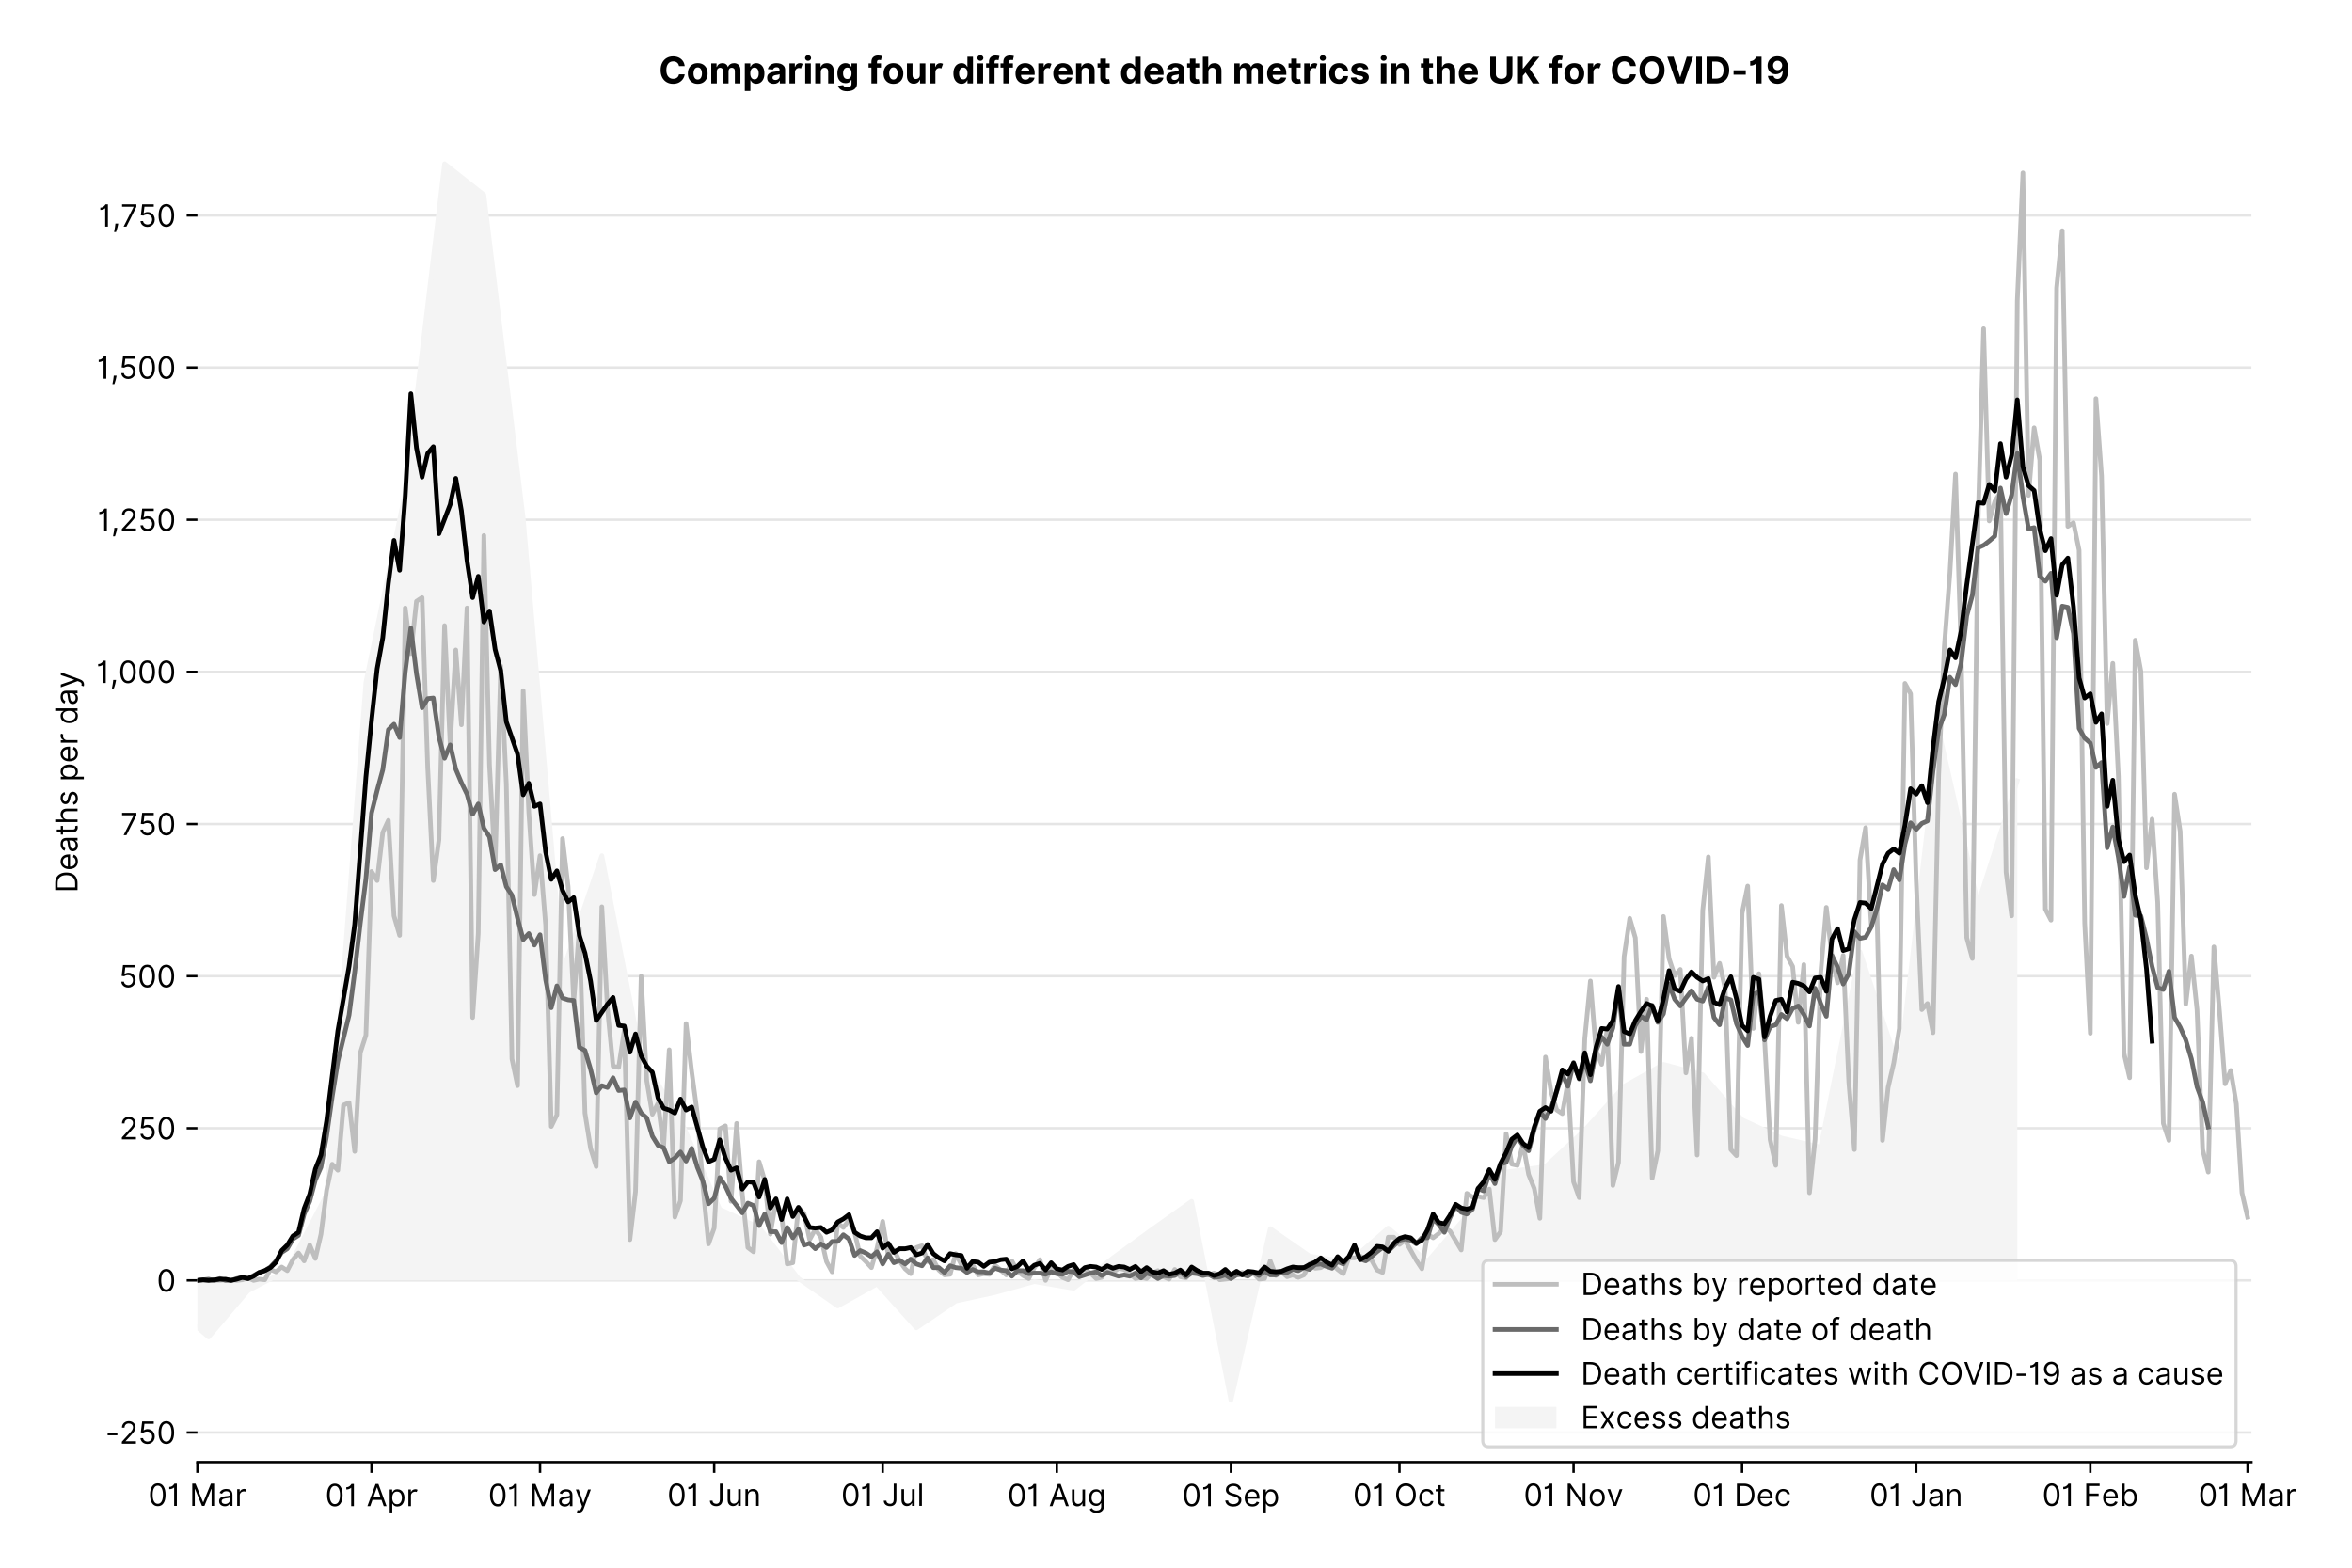 <?xml version="1.0" encoding="utf-8" standalone="no"?>
<!DOCTYPE svg PUBLIC "-//W3C//DTD SVG 1.1//EN"
  "http://www.w3.org/Graphics/SVG/1.1/DTD/svg11.dtd">
<!-- Created with matplotlib (https://matplotlib.org/) -->
<svg version="1.1" viewBox="0 0 766.752 511.276" xmlns="http://www.w3.org/2000/svg" xmlns:xlink="http://www.w3.org/1999/xlink">
 <defs>
  <style type="text/css">*{stroke-linecap:butt;stroke-linejoin:round;}</style>
 </defs>
 <g id="figure_1">
  <g id="patch_1">
   <path d="M 0 511.276 
L 766.752 511.276 
L 766.752 0 
L 0 0 
z
" style="fill:#ffffff;"/>
  </g>
  <g id="axes_1">
   <g id="patch_2">
    <path d="M 64.356 476.745 
L 733.956 476.745 
L 733.956 33.225 
L 64.356 33.225 
z
" style="fill:#ffffff;"/>
   </g>
   <g id="matplotlib.axis_1">
    <g id="xtick_1">
     <g id="line2d_1">
      <defs>
       <path d="M 0 0 
L 0 3.5 
" id="m49702de288" style="stroke:#000000;stroke-width:0.8;"/>
      </defs>
      <g>
       <use style="stroke:#000000;stroke-width:0.8;" x="64.356" xlink:href="#m49702de288" y="476.745"/>
      </g>
     </g>
     <g id="text_1">
      <!-- 01 Mar -->
      <g transform="translate(48.32 491.018)scale(0.1 -0.1)">
       <defs>
        <path d="M 31.25 -1 
Q 19.219 -1 12.594 8.766 
Q 5.969 18.531 5.969 36.359 
Q 5.969 54.047 12.641 63.875 
Q 19.312 73.719 31.25 73.719 
Q 43.188 73.719 49.859 63.875 
Q 56.531 54.047 56.531 36.359 
Q 56.531 18.531 49.906 8.766 
Q 43.297 -1 31.25 -1 
z
M 31.25 6.812 
Q 39.203 6.812 43.609 14.484 
Q 48.016 22.156 48.016 36.359 
Q 48.016 50.531 43.578 58.281 
Q 39.141 66.047 31.25 66.047 
Q 23.375 66.047 18.922 58.281 
Q 14.484 50.531 14.484 36.359 
Q 14.484 22.156 18.906 14.484 
Q 23.328 6.812 31.25 6.812 
z
" id="Inter-Regular-48"/>
        <path d="M 30.828 72.734 
L 30.828 0 
L 22.016 0 
L 22.016 59.938 
L 21.453 59.938 
Q 20.953 58.953 18.891 57.688 
Q 16.828 56.422 13.562 55.484 
Q 10.297 54.547 6.109 54.547 
L 6.109 61.938 
Q 10.328 61.938 13.422 63.453 
Q 16.516 64.984 18.594 67.047 
Q 20.672 69.109 21.75 70.766 
Q 22.828 72.438 23.016 72.734 
z
" id="Inter-Regular-49"/>
        <path id="Inter-Regular-32"/>
        <path d="M 8.812 72.734 
L 19.312 72.734 
L 44.031 12.359 
L 44.891 12.359 
L 69.609 72.734 
L 80.109 72.734 
L 80.109 0 
L 71.875 0 
L 71.875 55.25 
L 71.172 55.25 
L 48.438 0 
L 40.484 0 
L 17.75 55.25 
L 17.047 55.25 
L 17.047 0 
L 8.812 0 
z
" id="Inter-Regular-77"/>
        <path d="M 23.719 -1.281 
Q 18.531 -1.281 14.312 0.688 
Q 10.094 2.656 7.594 6.406 
Q 5.109 10.156 5.109 15.484 
Q 5.109 20.172 6.953 23.094 
Q 8.812 26.031 11.891 27.703 
Q 14.984 29.375 18.734 30.203 
Q 22.484 31.031 26.281 31.531 
Q 31.25 32.172 34.359 32.5 
Q 37.469 32.844 38.906 33.656 
Q 40.344 34.484 40.344 36.5 
L 40.344 36.797 
Q 40.344 42.047 37.484 44.953 
Q 34.625 47.875 28.844 47.875 
Q 22.828 47.875 19.422 45.234 
Q 16.016 42.609 14.625 39.625 
L 6.672 42.469 
Q 8.812 47.438 12.375 50.219 
Q 15.953 53.016 20.188 54.125 
Q 24.438 55.25 28.547 55.25 
Q 31.188 55.25 34.609 54.625 
Q 38.031 54.016 41.25 52.094 
Q 44.469 50.172 46.594 46.297 
Q 48.719 42.438 48.719 35.938 
L 48.719 0 
L 40.344 0 
L 40.344 7.391 
L 39.922 7.391 
Q 39.062 5.609 37.078 3.578 
Q 35.094 1.562 31.781 0.141 
Q 28.484 -1.281 23.719 -1.281 
z
M 25 6.25 
Q 29.969 6.25 33.391 8.203 
Q 36.828 10.156 38.578 13.234 
Q 40.344 16.328 40.344 19.75 
L 40.344 27.422 
Q 39.812 26.781 38.016 26.266 
Q 36.219 25.75 33.891 25.375 
Q 31.578 25 29.391 24.734 
Q 27.203 24.469 25.859 24.297 
Q 22.594 23.859 19.766 22.922 
Q 16.938 21.984 15.219 20.109 
Q 13.5 18.25 13.5 15.062 
Q 13.5 10.688 16.75 8.469 
Q 20 6.25 25 6.25 
z
" id="Inter-Regular-97"/>
        <path d="M 7.672 0 
L 7.672 54.547 
L 15.766 54.547 
L 15.766 46.312 
L 16.344 46.312 
Q 17.797 50.359 21.703 52.875 
Q 25.609 55.391 30.547 55.391 
Q 32.812 55.391 34.516 54.859 
Q 36.219 54.328 37.5 53.406 
L 34.656 46.312 
Q 33.766 46.766 32.578 47.031 
Q 31.391 47.297 29.828 47.297 
Q 23.859 47.297 19.953 43.656 
Q 16.047 40.016 16.047 34.516 
L 16.047 0 
z
" id="Inter-Regular-114"/>
       </defs>
       <use xlink:href="#Inter-Regular-48"/>
       <use x="62.5" xlink:href="#Inter-Regular-49"/>
       <use x="106.676" xlink:href="#Inter-Regular-32"/>
       <use x="134.801" xlink:href="#Inter-Regular-77"/>
       <use x="225.994" xlink:href="#Inter-Regular-97"/>
       <use x="282.386" xlink:href="#Inter-Regular-114"/>
      </g>
     </g>
    </g>
    <g id="xtick_2">
     <g id="line2d_2">
      <g>
       <use style="stroke:#000000;stroke-width:0.8;" x="121.121" xlink:href="#m49702de288" y="476.745"/>
      </g>
     </g>
     <g id="text_2">
      <!-- 01 Apr -->
      <g transform="translate(106.036 491.117)scale(0.1 -0.1)">
       <defs>
        <path d="M 11.797 0 
L 2.562 0 
L 29.266 72.734 
L 38.359 72.734 
L 65.062 0 
L 55.828 0 
L 48.516 20.594 
L 19.109 20.594 
z
M 21.875 28.406 
L 45.734 28.406 
L 34.094 61.219 
L 33.531 61.219 
z
" id="Inter-Regular-65"/>
        <path d="M 7.672 -20.453 
L 7.672 54.547 
L 15.766 54.547 
L 15.766 45.875 
L 16.766 45.875 
Q 17.688 47.297 19.328 49.516 
Q 20.984 51.734 24.094 53.484 
Q 27.203 55.25 32.531 55.25 
Q 39.422 55.25 44.672 51.797 
Q 49.938 48.359 52.875 42.031 
Q 55.828 35.719 55.828 27.125 
Q 55.828 18.469 52.875 12.125 
Q 49.938 5.781 44.703 2.312 
Q 39.484 -1.141 32.672 -1.141 
Q 27.422 -1.141 24.25 0.609 
Q 21.094 2.375 19.391 4.625 
Q 17.688 6.891 16.766 8.375 
L 16.047 8.375 
L 16.047 -20.453 
z
M 15.906 27.266 
Q 15.906 18 19.938 12.188 
Q 23.969 6.391 31.531 6.391 
Q 36.797 6.391 40.328 9.172 
Q 43.859 11.969 45.641 16.703 
Q 47.438 21.453 47.438 27.266 
Q 47.438 33.031 45.672 37.656 
Q 43.922 42.297 40.391 45.016 
Q 36.859 47.734 31.531 47.734 
Q 23.859 47.734 19.875 42.078 
Q 15.906 36.438 15.906 27.266 
z
" id="Inter-Regular-112"/>
       </defs>
       <use xlink:href="#Inter-Regular-48"/>
       <use x="62.5" xlink:href="#Inter-Regular-49"/>
       <use x="106.676" xlink:href="#Inter-Regular-32"/>
       <use x="134.801" xlink:href="#Inter-Regular-65"/>
       <use x="202.415" xlink:href="#Inter-Regular-112"/>
       <use x="263.352" xlink:href="#Inter-Regular-114"/>
      </g>
     </g>
    </g>
    <g id="xtick_3">
     <g id="line2d_3">
      <g>
       <use style="stroke:#000000;stroke-width:0.8;" x="176.055" xlink:href="#m49702de288" y="476.745"/>
      </g>
     </g>
     <g id="text_3">
      <!-- 01 May -->
      <g transform="translate(159.152 491.117)scale(0.1 -0.1)">
       <defs>
        <path d="M 12.781 -21.172 
Q 10.656 -21.172 8.984 -20.828 
Q 7.312 -20.484 6.672 -20.172 
L 8.812 -12.781 
Q 13.391 -13.953 16.453 -12.719 
Q 19.531 -11.5 21.734 -5.391 
L 23.578 -0.281 
L 3.406 54.547 
L 12.5 54.547 
L 27.562 11.078 
L 28.125 11.078 
L 43.188 54.547 
L 52.281 54.547 
L 28.844 -8.812 
Q 24.219 -21.172 12.781 -21.172 
z
" id="Inter-Regular-121"/>
       </defs>
       <use xlink:href="#Inter-Regular-48"/>
       <use x="62.5" xlink:href="#Inter-Regular-49"/>
       <use x="106.676" xlink:href="#Inter-Regular-32"/>
       <use x="134.801" xlink:href="#Inter-Regular-77"/>
       <use x="225.994" xlink:href="#Inter-Regular-97"/>
       <use x="282.386" xlink:href="#Inter-Regular-121"/>
      </g>
     </g>
    </g>
    <g id="xtick_4">
     <g id="line2d_4">
      <g>
       <use style="stroke:#000000;stroke-width:0.8;" x="232.819" xlink:href="#m49702de288" y="476.745"/>
      </g>
     </g>
     <g id="text_4">
      <!-- 01 Jun -->
      <g transform="translate(217.535 491.018)scale(0.1 -0.1)">
       <defs>
        <path d="M 36.656 72.734 
L 45.453 72.734 
L 45.453 20.734 
Q 45.453 10.266 39.828 4.625 
Q 34.203 -1 24.719 -1 
Q 18.75 -1 14.094 1.188 
Q 9.453 3.375 6.781 7.422 
Q 4.125 11.469 4.125 17.047 
L 12.781 17.047 
Q 12.781 12.422 16.156 9.609 
Q 19.531 6.812 24.719 6.812 
Q 30.438 6.812 33.547 10.375 
Q 36.656 13.953 36.656 20.734 
z
" id="Inter-Regular-74"/>
        <path d="M 42.047 22.297 
L 42.047 54.547 
L 50.422 54.547 
L 50.422 0 
L 42.047 0 
L 42.047 9.234 
L 41.484 9.234 
Q 39.562 5.078 35.516 2.188 
Q 31.469 -0.703 25.281 -0.703 
Q 17.609 -0.703 12.641 4.375 
Q 7.672 9.453 7.672 19.891 
L 7.672 54.547 
L 16.047 54.547 
L 16.047 20.453 
Q 16.047 14.484 19.406 10.938 
Q 22.766 7.391 27.984 7.391 
Q 31.109 7.391 34.359 8.984 
Q 37.609 10.578 39.828 13.875 
Q 42.047 17.188 42.047 22.297 
z
" id="Inter-Regular-117"/>
        <path d="M 16.047 32.812 
L 16.047 0 
L 7.672 0 
L 7.672 54.547 
L 15.766 54.547 
L 15.766 46.016 
L 16.484 46.016 
Q 18.391 50.172 22.297 52.703 
Q 26.203 55.25 32.391 55.25 
Q 40.656 55.25 45.75 50.172 
Q 50.859 45.094 50.859 34.656 
L 50.859 0 
L 42.469 0 
L 42.469 34.094 
Q 42.469 40.516 39.125 44.125 
Q 35.797 47.734 29.969 47.734 
Q 23.969 47.734 20 43.844 
Q 16.047 39.953 16.047 32.812 
z
" id="Inter-Regular-110"/>
       </defs>
       <use xlink:href="#Inter-Regular-48"/>
       <use x="62.5" xlink:href="#Inter-Regular-49"/>
       <use x="106.676" xlink:href="#Inter-Regular-32"/>
       <use x="134.801" xlink:href="#Inter-Regular-74"/>
       <use x="189.063" xlink:href="#Inter-Regular-117"/>
       <use x="247.159" xlink:href="#Inter-Regular-110"/>
      </g>
     </g>
    </g>
    <g id="xtick_5">
     <g id="line2d_5">
      <g>
       <use style="stroke:#000000;stroke-width:0.8;" x="287.753" xlink:href="#m49702de288" y="476.745"/>
      </g>
     </g>
     <g id="text_5">
      <!-- 01 Jul -->
      <g transform="translate(274.209 491.018)scale(0.1 -0.1)">
       <defs>
        <path d="M 16.047 72.734 
L 16.047 0 
L 7.672 0 
L 7.672 72.734 
z
" id="Inter-Regular-108"/>
       </defs>
       <use xlink:href="#Inter-Regular-48"/>
       <use x="62.5" xlink:href="#Inter-Regular-49"/>
       <use x="106.676" xlink:href="#Inter-Regular-32"/>
       <use x="134.801" xlink:href="#Inter-Regular-74"/>
       <use x="189.063" xlink:href="#Inter-Regular-117"/>
       <use x="247.159" xlink:href="#Inter-Regular-108"/>
      </g>
     </g>
    </g>
    <g id="xtick_6">
     <g id="line2d_6">
      <g>
       <use style="stroke:#000000;stroke-width:0.8;" x="344.518" xlink:href="#m49702de288" y="476.745"/>
      </g>
     </g>
     <g id="text_6">
      <!-- 01 Aug -->
      <g transform="translate(328.446 491.117)scale(0.1 -0.1)">
       <defs>
        <path d="M 29.688 -21.594 
Q 20.562 -21.594 15.25 -18.266 
Q 9.938 -14.953 7.391 -10.656 
L 14.062 -5.969 
Q 15.203 -7.453 16.938 -9.391 
Q 18.688 -11.328 21.719 -12.766 
Q 24.75 -14.203 29.688 -14.203 
Q 36.297 -14.203 40.594 -11 
Q 44.891 -7.812 44.891 -1 
L 44.891 10.078 
L 44.172 10.078 
Q 43.25 8.594 41.562 6.406 
Q 39.875 4.219 36.734 2.531 
Q 33.594 0.859 28.266 0.859 
Q 21.656 0.859 16.422 3.984 
Q 11.188 7.109 8.141 13.062 
Q 5.109 19.031 5.109 27.562 
Q 5.109 35.938 8.062 42.172 
Q 11.016 48.406 16.266 51.828 
Q 21.516 55.25 28.406 55.25 
Q 33.734 55.25 36.875 53.484 
Q 40.016 51.734 41.703 49.516 
Q 43.391 47.297 44.312 45.875 
L 45.172 45.875 
L 45.172 54.547 
L 53.266 54.547 
L 53.266 -1.562 
Q 53.266 -8.594 50.078 -13.016 
Q 46.906 -17.438 41.562 -19.516 
Q 36.219 -21.594 29.688 -21.594 
z
M 29.406 8.375 
Q 36.969 8.375 41 13.5 
Q 45.031 18.641 45.031 27.703 
Q 45.031 36.547 41.047 42.141 
Q 37.078 47.734 29.406 47.734 
Q 24.078 47.734 20.547 45.031 
Q 17.016 42.328 15.25 37.781 
Q 13.5 33.234 13.5 27.703 
Q 13.5 19.172 17.5 13.766 
Q 21.516 8.375 29.406 8.375 
z
" id="Inter-Regular-103"/>
       </defs>
       <use xlink:href="#Inter-Regular-48"/>
       <use x="62.5" xlink:href="#Inter-Regular-49"/>
       <use x="106.676" xlink:href="#Inter-Regular-32"/>
       <use x="134.801" xlink:href="#Inter-Regular-65"/>
       <use x="202.415" xlink:href="#Inter-Regular-117"/>
       <use x="260.511" xlink:href="#Inter-Regular-103"/>
      </g>
     </g>
    </g>
    <g id="xtick_7">
     <g id="line2d_7">
      <g>
       <use style="stroke:#000000;stroke-width:0.8;" x="401.283" xlink:href="#m49702de288" y="476.745"/>
      </g>
     </g>
     <g id="text_7">
      <!-- 01 Sep -->
      <g transform="translate(385.395 491.117)scale(0.1 -0.1)">
       <defs>
        <path d="M 48.578 54.547 
Q 47.938 59.938 43.391 62.922 
Q 38.844 65.906 32.25 65.906 
Q 25 65.906 20.594 62.484 
Q 16.188 59.062 16.188 53.828 
Q 16.188 49.922 18.578 47.531 
Q 20.984 45.141 24.266 43.797 
Q 27.562 42.469 30.25 41.766 
L 37.641 39.766 
Q 40.484 39.031 43.984 37.719 
Q 47.484 36.406 50.688 34.141 
Q 53.906 31.891 56 28.375 
Q 58.094 24.859 58.094 19.75 
Q 58.094 13.844 55.016 9.078 
Q 51.953 4.328 46.078 1.516 
Q 40.203 -1.281 31.812 -1.281 
Q 20.094 -1.281 13.203 4.25 
Q 6.328 9.797 5.688 18.75 
L 14.781 18.75 
Q 15.125 14.625 17.562 11.938 
Q 20 9.266 23.734 7.969 
Q 27.484 6.672 31.812 6.672 
Q 36.859 6.672 40.875 8.328 
Q 44.891 9.984 47.234 12.938 
Q 49.578 15.906 49.578 19.891 
Q 49.578 23.516 47.547 25.781 
Q 45.531 28.047 42.219 29.469 
Q 38.922 30.891 35.094 31.953 
L 26.141 34.516 
Q 17.609 36.969 12.641 41.516 
Q 7.672 46.062 7.672 53.406 
Q 7.672 59.516 10.984 64.078 
Q 14.312 68.641 19.938 71.172 
Q 25.562 73.719 32.531 73.719 
Q 39.562 73.719 45.031 71.219 
Q 50.5 68.719 53.703 64.375 
Q 56.922 60.047 57.109 54.547 
z
" id="Inter-Regular-83"/>
        <path d="M 30.547 -1.141 
Q 22.656 -1.141 16.953 2.359 
Q 11.266 5.859 8.188 12.156 
Q 5.109 18.469 5.109 26.844 
Q 5.109 35.234 8.188 41.641 
Q 11.266 48.047 16.781 51.641 
Q 22.297 55.25 29.688 55.25 
Q 33.953 55.25 38.109 53.828 
Q 42.266 52.422 45.672 49.234 
Q 49.078 46.062 51.094 40.844 
Q 53.125 35.625 53.125 27.984 
L 53.125 24.438 
L 13.531 24.438 
Q 13.812 15.703 18.484 11.047 
Q 23.156 6.391 30.547 6.391 
Q 35.484 6.391 39.031 8.516 
Q 42.578 10.656 44.172 14.922 
L 52.281 12.641 
Q 50.359 6.469 44.594 2.656 
Q 38.844 -1.141 30.547 -1.141 
z
M 13.531 31.672 
L 44.609 31.672 
Q 44.609 38.594 40.547 43.156 
Q 36.5 47.734 29.688 47.734 
Q 24.891 47.734 21.375 45.484 
Q 17.859 43.25 15.828 39.578 
Q 13.812 35.906 13.531 31.672 
z
" id="Inter-Regular-101"/>
       </defs>
       <use xlink:href="#Inter-Regular-48"/>
       <use x="62.5" xlink:href="#Inter-Regular-49"/>
       <use x="106.676" xlink:href="#Inter-Regular-32"/>
       <use x="134.801" xlink:href="#Inter-Regular-83"/>
       <use x="198.58" xlink:href="#Inter-Regular-101"/>
       <use x="256.818" xlink:href="#Inter-Regular-112"/>
      </g>
     </g>
    </g>
    <g id="xtick_8">
     <g id="line2d_8">
      <g>
       <use style="stroke:#000000;stroke-width:0.8;" x="456.216" xlink:href="#m49702de288" y="476.745"/>
      </g>
     </g>
     <g id="text_8">
      <!-- 01 Oct -->
      <g transform="translate(441.06 491.018)scale(0.1 -0.1)">
       <defs>
        <path d="M 70.172 36.359 
Q 70.172 24.859 66.016 16.469 
Q 61.859 8.094 54.609 3.547 
Q 47.375 -1 38.062 -1 
Q 28.766 -1 21.516 3.547 
Q 14.281 8.094 10.125 16.469 
Q 5.969 24.859 5.969 36.359 
Q 5.969 47.875 10.125 56.25 
Q 14.281 64.625 21.516 69.172 
Q 28.766 73.719 38.062 73.719 
Q 47.375 73.719 54.609 69.172 
Q 61.859 64.625 66.016 56.25 
Q 70.172 47.875 70.172 36.359 
z
M 61.656 36.359 
Q 61.656 45.812 58.5 52.312 
Q 55.359 58.812 50.016 62.141 
Q 44.672 65.484 38.062 65.484 
Q 31.469 65.484 26.125 62.141 
Q 20.781 58.812 17.625 52.312 
Q 14.484 45.812 14.484 36.359 
Q 14.484 26.922 17.625 20.422 
Q 20.781 13.922 26.125 10.578 
Q 31.469 7.25 38.062 7.25 
Q 44.672 7.25 50.016 10.578 
Q 55.359 13.922 58.5 20.422 
Q 61.656 26.922 61.656 36.359 
z
" id="Inter-Regular-79"/>
        <path d="M 29.828 -1.141 
Q 22.156 -1.141 16.609 2.484 
Q 11.078 6.109 8.094 12.469 
Q 5.109 18.828 5.109 26.984 
Q 5.109 35.297 8.188 41.672 
Q 11.266 48.047 16.781 51.641 
Q 22.297 55.25 29.688 55.25 
Q 35.438 55.25 40.047 53.125 
Q 44.672 51 47.609 47.156 
Q 50.562 43.328 51.281 38.203 
L 42.906 38.203 
Q 41.938 41.938 38.656 44.828 
Q 35.375 47.734 29.828 47.734 
Q 22.484 47.734 17.984 42.141 
Q 13.5 36.547 13.5 27.266 
Q 13.5 17.797 17.938 12.094 
Q 22.375 6.391 29.828 6.391 
Q 34.734 6.391 38.234 8.906 
Q 41.734 11.438 42.906 15.906 
L 51.281 15.906 
Q 50.562 11.078 47.781 7.219 
Q 45 3.375 40.438 1.109 
Q 35.875 -1.141 29.828 -1.141 
z
" id="Inter-Regular-99"/>
        <path d="M 31.391 54.547 
L 31.391 47.438 
L 19.75 47.438 
L 19.75 15.625 
Q 19.75 12.078 20.797 10.312 
Q 21.844 8.562 23.484 7.969 
Q 25.141 7.391 26.984 7.391 
Q 28.375 7.391 29.266 7.547 
Q 30.156 7.703 30.688 7.812 
L 32.391 0.281 
Q 31.531 -0.031 30 -0.359 
Q 28.484 -0.703 26.141 -0.703 
Q 22.594 -0.703 19.188 0.812 
Q 15.797 2.344 13.578 5.469 
Q 11.359 8.594 11.359 13.359 
L 11.359 47.438 
L 3.125 47.438 
L 3.125 54.547 
L 11.359 54.547 
L 11.359 67.609 
L 19.75 67.609 
L 19.75 54.547 
z
" id="Inter-Regular-116"/>
       </defs>
       <use xlink:href="#Inter-Regular-48"/>
       <use x="62.5" xlink:href="#Inter-Regular-49"/>
       <use x="106.676" xlink:href="#Inter-Regular-32"/>
       <use x="134.801" xlink:href="#Inter-Regular-79"/>
       <use x="210.938" xlink:href="#Inter-Regular-99"/>
       <use x="266.761" xlink:href="#Inter-Regular-116"/>
      </g>
     </g>
    </g>
    <g id="xtick_9">
     <g id="line2d_9">
      <g>
       <use style="stroke:#000000;stroke-width:0.8;" x="512.981" xlink:href="#m49702de288" y="476.745"/>
      </g>
     </g>
     <g id="text_9">
      <!-- 01 Nov -->
      <g transform="translate(496.71 491.018)scale(0.1 -0.1)">
       <defs>
        <path d="M 66.484 72.734 
L 66.484 0 
L 57.953 0 
L 18.328 57.109 
L 17.609 57.109 
L 17.609 0 
L 8.812 0 
L 8.812 72.734 
L 17.328 72.734 
L 57.109 15.484 
L 57.812 15.484 
L 57.812 72.734 
z
" id="Inter-Regular-78"/>
        <path d="M 29.828 -1.141 
Q 22.438 -1.141 16.875 2.375 
Q 11.328 5.891 8.219 12.203 
Q 5.109 18.531 5.109 26.984 
Q 5.109 35.516 8.219 41.859 
Q 11.328 48.219 16.875 51.734 
Q 22.438 55.25 29.828 55.25 
Q 37.219 55.25 42.766 51.734 
Q 48.328 48.219 51.438 41.859 
Q 54.547 35.516 54.547 26.984 
Q 54.547 18.531 51.438 12.203 
Q 48.328 5.891 42.766 2.375 
Q 37.219 -1.141 29.828 -1.141 
z
M 29.828 6.391 
Q 35.438 6.391 39.062 9.266 
Q 42.688 12.141 44.422 16.828 
Q 46.172 21.516 46.172 26.984 
Q 46.172 32.453 44.422 37.172 
Q 42.688 41.906 39.062 44.812 
Q 35.438 47.734 29.828 47.734 
Q 24.219 47.734 20.594 44.812 
Q 16.969 41.906 15.234 37.172 
Q 13.5 32.453 13.5 26.984 
Q 13.5 21.516 15.234 16.828 
Q 16.969 12.141 20.594 9.266 
Q 24.219 6.391 29.828 6.391 
z
" id="Inter-Regular-111"/>
        <path d="M 52.281 54.547 
L 32.109 0 
L 23.578 0 
L 3.406 54.547 
L 12.5 54.547 
L 27.562 11.078 
L 28.125 11.078 
L 43.188 54.547 
z
" id="Inter-Regular-118"/>
       </defs>
       <use xlink:href="#Inter-Regular-48"/>
       <use x="62.5" xlink:href="#Inter-Regular-49"/>
       <use x="106.676" xlink:href="#Inter-Regular-32"/>
       <use x="134.801" xlink:href="#Inter-Regular-78"/>
       <use x="210.085" xlink:href="#Inter-Regular-111"/>
       <use x="269.744" xlink:href="#Inter-Regular-118"/>
      </g>
     </g>
    </g>
    <g id="xtick_10">
     <g id="line2d_10">
      <g>
       <use style="stroke:#000000;stroke-width:0.8;" x="567.915" xlink:href="#m49702de288" y="476.745"/>
      </g>
     </g>
     <g id="text_10">
      <!-- 01 Dec -->
      <g transform="translate(551.878 491.018)scale(0.1 -0.1)">
       <defs>
        <path d="M 31.25 0 
L 8.812 0 
L 8.812 72.734 
L 32.25 72.734 
Q 42.828 72.734 50.359 68.375 
Q 57.891 64.031 61.891 55.906 
Q 65.906 47.797 65.906 36.5 
Q 65.906 25.141 61.859 16.953 
Q 57.812 8.766 50.062 4.375 
Q 42.328 0 31.25 0 
z
M 17.609 7.812 
L 30.688 7.812 
Q 44.219 7.812 50.797 15.5 
Q 57.391 23.188 57.391 36.5 
Q 57.391 49.719 50.922 57.312 
Q 44.469 64.922 31.672 64.922 
L 17.609 64.922 
z
" id="Inter-Regular-68"/>
       </defs>
       <use xlink:href="#Inter-Regular-48"/>
       <use x="62.5" xlink:href="#Inter-Regular-49"/>
       <use x="106.676" xlink:href="#Inter-Regular-32"/>
       <use x="134.801" xlink:href="#Inter-Regular-68"/>
       <use x="206.676" xlink:href="#Inter-Regular-101"/>
       <use x="264.915" xlink:href="#Inter-Regular-99"/>
      </g>
     </g>
    </g>
    <g id="xtick_11">
     <g id="line2d_11">
      <g>
       <use style="stroke:#000000;stroke-width:0.8;" x="624.679" xlink:href="#m49702de288" y="476.745"/>
      </g>
     </g>
     <g id="text_11">
      <!-- 01 Jan -->
      <g transform="translate(609.48 491.018)scale(0.1 -0.1)">
       <use xlink:href="#Inter-Regular-48"/>
       <use x="62.5" xlink:href="#Inter-Regular-49"/>
       <use x="106.676" xlink:href="#Inter-Regular-32"/>
       <use x="134.801" xlink:href="#Inter-Regular-74"/>
       <use x="189.063" xlink:href="#Inter-Regular-97"/>
       <use x="245.455" xlink:href="#Inter-Regular-110"/>
      </g>
     </g>
    </g>
    <g id="xtick_12">
     <g id="line2d_12">
      <g>
       <use style="stroke:#000000;stroke-width:0.8;" x="681.444" xlink:href="#m49702de288" y="476.745"/>
      </g>
     </g>
     <g id="text_12">
      <!-- 01 Feb -->
      <g transform="translate(665.755 491.018)scale(0.1 -0.1)">
       <defs>
        <path d="M 8.812 0 
L 8.812 72.734 
L 52.422 72.734 
L 52.422 64.922 
L 17.609 64.922 
L 17.609 40.344 
L 49.156 40.344 
L 49.156 32.531 
L 17.609 32.531 
L 17.609 0 
z
" id="Inter-Regular-70"/>
        <path d="M 8.812 0 
L 8.812 72.734 
L 17.188 72.734 
L 17.188 45.875 
L 17.906 45.875 
Q 18.828 47.297 20.469 49.516 
Q 22.125 51.734 25.234 53.484 
Q 28.344 55.25 33.672 55.25 
Q 40.562 55.25 45.812 51.797 
Q 51.062 48.359 54.016 42.031 
Q 56.969 35.719 56.969 27.125 
Q 56.969 18.469 54.016 12.125 
Q 51.062 5.781 45.844 2.312 
Q 40.625 -1.141 33.812 -1.141 
Q 28.547 -1.141 25.391 0.609 
Q 22.234 2.375 20.531 4.625 
Q 18.828 6.891 17.906 8.375 
L 16.906 8.375 
L 16.906 0 
z
M 17.047 27.266 
Q 17.047 18 21.078 12.188 
Q 25.109 6.391 32.672 6.391 
Q 37.922 6.391 41.453 9.172 
Q 45 11.969 46.781 16.703 
Q 48.578 21.453 48.578 27.266 
Q 48.578 33.031 46.812 37.656 
Q 45.062 42.297 41.531 45.016 
Q 38 47.734 32.672 47.734 
Q 25 47.734 21.016 42.078 
Q 17.047 36.438 17.047 27.266 
z
" id="Inter-Regular-98"/>
       </defs>
       <use xlink:href="#Inter-Regular-48"/>
       <use x="62.5" xlink:href="#Inter-Regular-49"/>
       <use x="106.676" xlink:href="#Inter-Regular-32"/>
       <use x="134.801" xlink:href="#Inter-Regular-70"/>
       <use x="193.466" xlink:href="#Inter-Regular-101"/>
       <use x="251.705" xlink:href="#Inter-Regular-98"/>
      </g>
     </g>
    </g>
    <g id="xtick_13">
     <g id="line2d_13">
      <g>
       <use style="stroke:#000000;stroke-width:0.8;" x="732.715" xlink:href="#m49702de288" y="476.745"/>
      </g>
     </g>
     <g id="text_13">
      <!-- 01 Mar -->
      <g transform="translate(716.679 491.018)scale(0.1 -0.1)">
       <use xlink:href="#Inter-Regular-48"/>
       <use x="62.5" xlink:href="#Inter-Regular-49"/>
       <use x="106.676" xlink:href="#Inter-Regular-32"/>
       <use x="134.801" xlink:href="#Inter-Regular-77"/>
       <use x="225.994" xlink:href="#Inter-Regular-97"/>
       <use x="282.386" xlink:href="#Inter-Regular-114"/>
      </g>
     </g>
    </g>
   </g>
   <g id="matplotlib.axis_2">
    <g id="ytick_1">
     <g id="line2d_14">
      <path clip-path="url(#pea1ca51e04)" d="M 64.356 467.102 
L 733.956 467.102 
" style="fill:none;stroke:#e5e5e5;stroke-linecap:square;stroke-width:0.8;"/>
     </g>
     <g id="line2d_15">
      <defs>
       <path d="M 0 0 
L -3.5 0 
" id="md7c30caac6" style="stroke:#000000;stroke-width:0.8;"/>
      </defs>
      <g>
       <use style="stroke:#000000;stroke-width:0.8;" x="64.356" xlink:href="#md7c30caac6" y="467.102"/>
      </g>
     </g>
     <g id="text_14">
      <!-- -250 -->
      <g transform="translate(34.372 470.738)scale(0.1 -0.1)">
       <defs>
        <path d="M 38.922 35.078 
L 38.922 27.266 
L 7.109 27.266 
L 7.109 35.078 
z
" id="Inter-Regular-45"/>
        <path d="M 7.531 0 
L 7.531 6.391 
L 31.531 32.672 
Q 35.766 37.281 38.5 40.703 
Q 41.234 44.141 42.562 47.172 
Q 43.891 50.219 43.891 53.547 
Q 43.891 59.297 39.891 62.672 
Q 35.906 66.047 29.969 66.047 
Q 23.656 66.047 19.922 62.266 
Q 16.188 58.484 16.188 52.266 
L 7.812 52.266 
Q 7.812 58.672 10.75 63.5 
Q 13.703 68.328 18.797 71.016 
Q 23.906 73.719 30.25 73.719 
Q 36.656 73.719 41.578 71.016 
Q 46.516 68.328 49.312 63.734 
Q 52.125 59.156 52.125 53.547 
Q 52.125 49.531 50.688 45.719 
Q 49.25 41.906 45.719 37.234 
Q 42.188 32.562 35.938 25.859 
L 19.609 8.375 
L 19.609 7.812 
L 53.406 7.812 
L 53.406 0 
z
" id="Inter-Regular-50"/>
        <path d="M 30.25 -1 
Q 24 -1 19 1.484 
Q 14 3.984 10.969 8.312 
Q 7.953 12.641 7.672 18.188 
L 16.188 18.188 
Q 16.688 13.25 20.688 10.031 
Q 24.688 6.812 30.25 6.812 
Q 34.734 6.812 38.234 8.906 
Q 41.734 11.016 43.734 14.688 
Q 45.734 18.359 45.734 23.016 
Q 45.734 27.766 43.656 31.516 
Q 41.578 35.266 37.953 37.422 
Q 34.344 39.594 29.688 39.625 
Q 26.344 39.672 22.828 38.625 
Q 19.312 37.578 17.047 35.938 
L 8.812 36.938 
L 13.219 72.734 
L 51 72.734 
L 51 64.922 
L 20.594 64.922 
L 18.047 43.469 
L 18.469 43.469 
Q 20.703 45.234 24.078 46.406 
Q 27.453 47.578 31.109 47.578 
Q 37.781 47.578 43.016 44.406 
Q 48.266 41.234 51.266 35.719 
Q 54.266 30.219 54.266 23.156 
Q 54.266 16.188 51.156 10.734 
Q 48.047 5.297 42.609 2.141 
Q 37.188 -1 30.25 -1 
z
" id="Inter-Regular-53"/>
       </defs>
       <use xlink:href="#Inter-Regular-45"/>
       <use x="46.023" xlink:href="#Inter-Regular-50"/>
       <use x="106.534" xlink:href="#Inter-Regular-53"/>
       <use x="167.33" xlink:href="#Inter-Regular-48"/>
      </g>
     </g>
    </g>
    <g id="ytick_2">
     <g id="line2d_16">
      <path clip-path="url(#pea1ca51e04)" d="M 64.356 417.495 
L 733.956 417.495 
" style="fill:none;stroke:#e5e5e5;stroke-linecap:square;stroke-width:0.8;"/>
     </g>
     <g id="line2d_17">
      <g>
       <use style="stroke:#000000;stroke-width:0.8;" x="64.356" xlink:href="#md7c30caac6" y="417.495"/>
      </g>
     </g>
     <g id="text_15">
      <!-- 0 -->
      <g transform="translate(51.106 421.132)scale(0.1 -0.1)">
       <use xlink:href="#Inter-Regular-48"/>
      </g>
     </g>
    </g>
    <g id="ytick_3">
     <g id="line2d_18">
      <path clip-path="url(#pea1ca51e04)" d="M 64.356 367.889 
L 733.956 367.889 
" style="fill:none;stroke:#e5e5e5;stroke-linecap:square;stroke-width:0.8;"/>
     </g>
     <g id="line2d_19">
      <g>
       <use style="stroke:#000000;stroke-width:0.8;" x="64.356" xlink:href="#md7c30caac6" y="367.889"/>
      </g>
     </g>
     <g id="text_16">
      <!-- 250 -->
      <g transform="translate(38.975 371.526)scale(0.1 -0.1)">
       <use xlink:href="#Inter-Regular-50"/>
       <use x="60.511" xlink:href="#Inter-Regular-53"/>
       <use x="121.307" xlink:href="#Inter-Regular-48"/>
      </g>
     </g>
    </g>
    <g id="ytick_4">
     <g id="line2d_20">
      <path clip-path="url(#pea1ca51e04)" d="M 64.356 318.283 
L 733.956 318.283 
" style="fill:none;stroke:#e5e5e5;stroke-linecap:square;stroke-width:0.8;"/>
     </g>
     <g id="line2d_21">
      <g>
       <use style="stroke:#000000;stroke-width:0.8;" x="64.356" xlink:href="#md7c30caac6" y="318.283"/>
      </g>
     </g>
     <g id="text_17">
      <!-- 500 -->
      <g transform="translate(38.777 321.919)scale(0.1 -0.1)">
       <use xlink:href="#Inter-Regular-53"/>
       <use x="60.795" xlink:href="#Inter-Regular-48"/>
       <use x="123.295" xlink:href="#Inter-Regular-48"/>
      </g>
     </g>
    </g>
    <g id="ytick_5">
     <g id="line2d_22">
      <path clip-path="url(#pea1ca51e04)" d="M 64.356 268.676 
L 733.956 268.676 
" style="fill:none;stroke:#e5e5e5;stroke-linecap:square;stroke-width:0.8;"/>
     </g>
     <g id="line2d_23">
      <g>
       <use style="stroke:#000000;stroke-width:0.8;" x="64.356" xlink:href="#md7c30caac6" y="268.676"/>
      </g>
     </g>
     <g id="text_18">
      <!-- 750 -->
      <g transform="translate(39.316 272.313)scale(0.1 -0.1)">
       <defs>
        <path d="M 9.797 0 
L 42.328 64.344 
L 42.328 64.922 
L 4.828 64.922 
L 4.828 72.734 
L 51.422 72.734 
L 51.422 64.484 
L 19.031 0 
z
" id="Inter-Regular-55"/>
       </defs>
       <use xlink:href="#Inter-Regular-55"/>
       <use x="57.102" xlink:href="#Inter-Regular-53"/>
       <use x="117.898" xlink:href="#Inter-Regular-48"/>
      </g>
     </g>
    </g>
    <g id="ytick_6">
     <g id="line2d_24">
      <path clip-path="url(#pea1ca51e04)" d="M 64.356 219.07 
L 733.956 219.07 
" style="fill:none;stroke:#e5e5e5;stroke-linecap:square;stroke-width:0.8;"/>
     </g>
     <g id="line2d_25">
      <g>
       <use style="stroke:#000000;stroke-width:0.8;" x="64.356" xlink:href="#md7c30caac6" y="219.07"/>
      </g>
     </g>
     <g id="text_19">
      <!-- 1,000 -->
      <g transform="translate(31.391 222.707)scale(0.1 -0.1)">
       <defs>
        <path d="M 20.172 9.938 
L 19.609 6.109 
Q 19 2.062 17.766 -2.547 
Q 16.547 -7.172 15.234 -11.25 
Q 13.922 -15.344 13.062 -17.75 
L 6.672 -17.75 
Q 7.141 -15.484 7.875 -11.75 
Q 8.625 -8.031 9.391 -3.422 
Q 10.156 1.172 10.656 5.969 
L 11.078 9.938 
z
" id="Inter-Regular-44"/>
       </defs>
       <use xlink:href="#Inter-Regular-49"/>
       <use x="44.176" xlink:href="#Inter-Regular-44"/>
       <use x="72.159" xlink:href="#Inter-Regular-48"/>
       <use x="134.659" xlink:href="#Inter-Regular-48"/>
       <use x="197.159" xlink:href="#Inter-Regular-48"/>
      </g>
     </g>
    </g>
    <g id="ytick_7">
     <g id="line2d_26">
      <path clip-path="url(#pea1ca51e04)" d="M 64.356 169.464 
L 733.956 169.464 
" style="fill:none;stroke:#e5e5e5;stroke-linecap:square;stroke-width:0.8;"/>
     </g>
     <g id="line2d_27">
      <g>
       <use style="stroke:#000000;stroke-width:0.8;" x="64.356" xlink:href="#md7c30caac6" y="169.464"/>
      </g>
     </g>
     <g id="text_20">
      <!-- 1,250 -->
      <g transform="translate(31.759 173.1)scale(0.1 -0.1)">
       <use xlink:href="#Inter-Regular-49"/>
       <use x="44.176" xlink:href="#Inter-Regular-44"/>
       <use x="72.159" xlink:href="#Inter-Regular-50"/>
       <use x="132.67" xlink:href="#Inter-Regular-53"/>
       <use x="193.466" xlink:href="#Inter-Regular-48"/>
      </g>
     </g>
    </g>
    <g id="ytick_8">
     <g id="line2d_28">
      <path clip-path="url(#pea1ca51e04)" d="M 64.356 119.857 
L 733.956 119.857 
" style="fill:none;stroke:#e5e5e5;stroke-linecap:square;stroke-width:0.8;"/>
     </g>
     <g id="line2d_29">
      <g>
       <use style="stroke:#000000;stroke-width:0.8;" x="64.356" xlink:href="#md7c30caac6" y="119.857"/>
      </g>
     </g>
     <g id="text_21">
      <!-- 1,500 -->
      <g transform="translate(31.561 123.494)scale(0.1 -0.1)">
       <use xlink:href="#Inter-Regular-49"/>
       <use x="44.176" xlink:href="#Inter-Regular-44"/>
       <use x="72.159" xlink:href="#Inter-Regular-53"/>
       <use x="132.955" xlink:href="#Inter-Regular-48"/>
       <use x="195.455" xlink:href="#Inter-Regular-48"/>
      </g>
     </g>
    </g>
    <g id="ytick_9">
     <g id="line2d_30">
      <path clip-path="url(#pea1ca51e04)" d="M 64.356 70.251 
L 733.956 70.251 
" style="fill:none;stroke:#e5e5e5;stroke-linecap:square;stroke-width:0.8;"/>
     </g>
     <g id="line2d_31">
      <g>
       <use style="stroke:#000000;stroke-width:0.8;" x="64.356" xlink:href="#md7c30caac6" y="70.251"/>
      </g>
     </g>
     <g id="text_22">
      <!-- 1,750 -->
      <g transform="translate(32.1 73.888)scale(0.1 -0.1)">
       <use xlink:href="#Inter-Regular-49"/>
       <use x="44.176" xlink:href="#Inter-Regular-44"/>
       <use x="72.159" xlink:href="#Inter-Regular-55"/>
       <use x="129.261" xlink:href="#Inter-Regular-53"/>
       <use x="190.057" xlink:href="#Inter-Regular-48"/>
      </g>
     </g>
    </g>
    <g id="text_23">
     <!-- Deaths per day -->
     <g transform="translate(25.273 291.094)rotate(-90)scale(0.1 -0.1)">
      <defs>
       <path d="M 16.047 32.812 
L 16.047 0 
L 7.672 0 
L 7.672 72.734 
L 16.047 72.734 
L 16.047 46.016 
L 16.766 46.016 
Q 18.688 50.25 22.531 52.75 
Q 26.391 55.25 32.812 55.25 
Q 41.188 55.25 46.297 50.203 
Q 51.422 45.172 51.422 34.656 
L 51.422 0 
L 43.047 0 
L 43.047 34.094 
Q 43.047 40.594 39.688 44.156 
Q 36.328 47.734 30.406 47.734 
Q 24.188 47.734 20.109 43.844 
Q 16.047 39.953 16.047 32.812 
z
" id="Inter-Regular-104"/>
       <path d="M 46.312 42.328 
L 38.781 40.203 
Q 37.672 43.047 35.078 45.531 
Q 32.5 48.016 26.984 48.016 
Q 21.984 48.016 18.656 45.719 
Q 15.344 43.438 15.344 39.922 
Q 15.344 36.797 17.609 34.984 
Q 19.891 33.172 24.719 31.953 
L 32.812 29.969 
Q 47.297 26.422 47.297 15.203 
Q 47.297 10.516 44.609 6.812 
Q 41.938 3.125 37.141 0.984 
Q 32.359 -1.141 26 -1.141 
Q 17.656 -1.141 12.188 2.484 
Q 6.719 6.109 5.25 13.062 
L 13.219 15.062 
Q 15.453 6.25 25.859 6.25 
Q 31.719 6.25 35.172 8.75 
Q 38.641 11.25 38.641 14.766 
Q 38.641 20.562 30.547 22.438 
L 21.453 24.578 
Q 13.953 26.344 10.453 30.094 
Q 6.969 33.844 6.969 39.484 
Q 6.969 44.109 9.578 47.656 
Q 12.188 51.203 16.703 53.219 
Q 21.234 55.25 26.984 55.25 
Q 35.094 55.25 39.719 51.703 
Q 44.359 48.156 46.312 42.328 
z
" id="Inter-Regular-115"/>
       <path d="M 28.266 -1.141 
Q 21.453 -1.141 16.234 2.312 
Q 11.016 5.781 8.062 12.125 
Q 5.109 18.469 5.109 27.125 
Q 5.109 35.719 8.062 42.031 
Q 11.016 48.359 16.266 51.797 
Q 21.516 55.25 28.406 55.25 
Q 33.734 55.25 36.844 53.484 
Q 39.953 51.734 41.594 49.516 
Q 43.25 47.297 44.172 45.875 
L 44.891 45.875 
L 44.891 72.734 
L 53.266 72.734 
L 53.266 0 
L 45.172 0 
L 45.172 8.375 
L 44.172 8.375 
Q 43.25 6.891 41.547 4.625 
Q 39.844 2.375 36.688 0.609 
Q 33.531 -1.141 28.266 -1.141 
z
M 29.406 6.391 
Q 36.969 6.391 41 12.188 
Q 45.031 18 45.031 27.266 
Q 45.031 36.438 41.047 42.078 
Q 37.078 47.734 29.406 47.734 
Q 24.078 47.734 20.547 45.016 
Q 17.016 42.297 15.25 37.656 
Q 13.5 33.031 13.5 27.266 
Q 13.5 21.453 15.281 16.703 
Q 17.078 11.969 20.609 9.172 
Q 24.156 6.391 29.406 6.391 
z
" id="Inter-Regular-100"/>
      </defs>
      <use xlink:href="#Inter-Regular-68"/>
      <use x="71.875" xlink:href="#Inter-Regular-101"/>
      <use x="130.114" xlink:href="#Inter-Regular-97"/>
      <use x="186.506" xlink:href="#Inter-Regular-116"/>
      <use x="222.869" xlink:href="#Inter-Regular-104"/>
      <use x="281.96" xlink:href="#Inter-Regular-115"/>
      <use x="334.233" xlink:href="#Inter-Regular-32"/>
      <use x="362.358" xlink:href="#Inter-Regular-112"/>
      <use x="423.296" xlink:href="#Inter-Regular-101"/>
      <use x="481.534" xlink:href="#Inter-Regular-114"/>
      <use x="519.886" xlink:href="#Inter-Regular-32"/>
      <use x="548.011" xlink:href="#Inter-Regular-100"/>
      <use x="610.085" xlink:href="#Inter-Regular-97"/>
      <use x="666.477" xlink:href="#Inter-Regular-121"/>
     </g>
    </g>
   </g>
   <g id="PolyCollection_1">
    <path clip-path="url(#pea1ca51e04)" d="M -47.342 417.495 
L -47.342 417.495 
L -34.524 417.495 
L -21.706 417.495 
L -8.889 417.495 
L 3.929 417.495 
L 16.747 417.495 
L 29.565 417.495 
L 42.383 417.495 
L 55.201 417.495 
L 68.018 417.495 
L 80.836 417.495 
L 93.654 417.495 
L 106.472 417.495 
L 119.29 417.495 
L 132.108 417.495 
L 144.926 417.495 
L 157.743 417.495 
L 170.561 417.495 
L 183.379 417.495 
L 196.197 417.495 
L 209.015 417.495 
L 221.833 417.495 
L 234.651 417.495 
L 247.468 417.495 
L 260.286 417.495 
L 273.104 417.495 
L 285.922 417.495 
L 298.74 417.495 
L 311.558 417.495 
L 324.375 417.495 
L 337.193 417.495 
L 350.011 417.495 
L 362.829 417.495 
L 375.647 417.495 
L 388.465 417.495 
L 401.283 417.495 
L 414.1 417.495 
L 426.918 417.495 
L 439.736 417.495 
L 452.554 417.495 
L 465.372 417.495 
L 478.19 417.495 
L 491.007 417.495 
L 503.825 417.495 
L 516.643 417.495 
L 529.461 417.495 
L 542.279 417.495 
L 555.097 417.495 
L 567.915 417.495 
L 580.732 417.495 
L 593.55 417.495 
L 606.368 417.495 
L 619.186 417.495 
L 632.004 417.495 
L 644.822 417.495 
L 657.64 417.495 
L 657.64 417.495 
L 657.64 254.588 
L 644.822 294.67 
L 632.004 238.119 
L 619.186 348.84 
L 606.368 310.346 
L 593.55 374.04 
L 580.732 371.064 
L 567.915 365.111 
L 555.097 350.428 
L 542.279 347.054 
L 529.461 354.198 
L 516.643 368.484 
L 503.825 380.39 
L 491.007 382.176 
L 478.19 396.462 
L 465.372 411.344 
L 452.554 400.431 
L 439.736 411.542 
L 426.918 409.558 
L 414.1 400.629 
L 401.283 456.585 
L 388.465 391.7 
L 375.647 400.828 
L 362.829 410.154 
L 350.011 420.075 
L 337.193 417.892 
L 324.375 421.464 
L 311.558 424.242 
L 298.74 432.972 
L 285.922 418.686 
L 273.104 425.829 
L 260.286 416.9 
L 247.468 400.232 
L 234.651 394.279 
L 221.833 365.111 
L 209.015 344.673 
L 196.197 278.994 
L 183.379 316.894 
L 170.561 168.868 
L 157.743 63.505 
L 144.926 53.385 
L 132.108 160.535 
L 119.29 222.443 
L 106.472 389.517 
L 93.654 414.122 
L 80.836 420.868 
L 68.018 435.949 
L 55.201 425.035 
L 42.383 437.139 
L 29.565 435.552 
L 16.747 439.719 
L 3.929 434.361 
L -8.889 441.703 
L -21.706 424.043 
L -34.524 408.566 
L -47.342 416.106 
z
" style="fill:#f4f4f4;"/>
   </g>
   <g id="line2d_32">
    <path clip-path="url(#pea1ca51e04)" d="M -1 437.185 
L 3.929 434.361 
L 16.747 439.719 
L 29.565 435.552 
L 42.383 437.139 
L 55.201 425.035 
L 68.018 435.949 
L 80.836 420.868 
L 93.654 414.122 
L 106.472 389.517 
L 119.29 222.443 
L 132.108 160.535 
L 144.926 53.385 
L 157.743 63.505 
L 170.561 168.868 
L 183.379 316.894 
L 196.197 278.994 
L 209.015 344.673 
L 221.833 365.111 
L 234.651 394.279 
L 247.468 400.232 
L 260.286 416.9 
L 273.104 425.829 
L 285.922 418.686 
L 298.74 432.972 
L 311.558 424.242 
L 324.375 421.464 
L 337.193 417.892 
L 350.011 420.075 
L 362.829 410.154 
L 375.647 400.828 
L 388.465 391.7 
L 401.283 456.585 
L 414.1 400.629 
L 426.918 409.558 
L 439.736 411.542 
L 452.554 400.431 
L 465.372 411.344 
L 478.19 396.462 
L 491.007 382.176 
L 503.825 380.39 
L 516.643 368.484 
L 529.461 354.198 
L 542.279 347.054 
L 555.097 350.428 
L 567.915 365.111 
L 580.732 371.064 
L 593.55 374.04 
L 606.368 310.346 
L 619.186 348.84 
L 632.004 238.119 
L 644.822 294.67 
L 657.64 254.588 
" style="fill:none;stroke:#f4f4f4;stroke-linecap:square;stroke-width:1.5;"/>
   </g>
   <g id="line2d_33">
    <path clip-path="url(#pea1ca51e04)" d="M -1 417.495 
L 71.681 417.495 
L 73.512 417.297 
L 75.343 417.297 
L 77.174 417.495 
L 79.005 417.297 
L 80.836 416.702 
L 82.667 417.495 
L 84.499 417.098 
L 86.33 417.297 
L 88.161 413.924 
L 89.992 414.717 
L 91.823 413.13 
L 93.654 414.32 
L 95.485 410.749 
L 97.316 408.566 
L 99.148 411.146 
L 100.979 405.987 
L 102.81 410.352 
L 104.641 402.415 
L 106.472 388.128 
L 108.303 379.596 
L 110.134 381.58 
L 111.965 360.349 
L 113.797 359.555 
L 115.628 375.429 
L 117.459 343.284 
L 119.29 337.53 
L 121.121 284.154 
L 122.952 287.13 
L 124.783 271.454 
L 126.614 267.486 
L 128.445 298.639 
L 130.277 304.988 
L 132.108 198.235 
L 133.939 213.117 
L 135.77 196.053 
L 137.601 194.862 
L 139.432 250.223 
L 141.263 287.13 
L 143.094 273.835 
L 144.926 203.99 
L 146.757 242.881 
L 148.588 211.927 
L 150.419 236.333 
L 152.25 198.235 
L 154.081 331.776 
L 155.912 304.393 
L 157.743 174.623 
L 159.575 249.429 
L 161.406 282.169 
L 163.237 217.086 
L 165.068 255.779 
L 166.899 345.268 
L 168.73 353.999 
L 170.561 225.221 
L 172.392 264.906 
L 174.224 291.694 
L 176.055 278.994 
L 177.886 301.615 
L 179.717 367.294 
L 181.548 363.524 
L 183.379 273.439 
L 185.21 289.114 
L 187.041 326.616 
L 188.872 302.607 
L 190.704 362.928 
L 192.535 374.437 
L 194.366 380.39 
L 196.197 295.662 
L 198.028 328.799 
L 199.859 347.65 
L 201.69 348.046 
L 203.521 335.942 
L 205.353 404.201 
L 207.184 388.525 
L 209.015 318.283 
L 210.846 352.412 
L 212.677 363.325 
L 214.508 359.754 
L 216.339 373.842 
L 218.17 342.292 
L 220.002 396.859 
L 221.833 391.502 
L 223.664 333.76 
L 225.495 349.435 
L 227.326 363.127 
L 229.157 386.938 
L 230.988 405.59 
L 232.819 400.431 
L 234.651 368.087 
L 236.482 367.095 
L 238.313 391.7 
L 240.144 366.302 
L 241.975 389.12 
L 243.806 406.78 
L 245.637 408.169 
L 247.468 378.802 
L 249.299 384.954 
L 251.131 402.415 
L 252.962 391.502 
L 254.793 396.264 
L 256.624 412.138 
L 258.455 411.741 
L 260.286 393.684 
L 262.117 395.668 
L 263.948 404.201 
L 265.78 400.828 
L 267.611 403.407 
L 269.442 411.344 
L 271.273 414.717 
L 273.104 398.843 
L 274.935 400.232 
L 276.766 397.851 
L 278.597 401.82 
L 280.429 409.558 
L 282.26 411.344 
L 284.091 413.328 
L 285.922 406.979 
L 287.753 398.248 
L 289.584 409.36 
L 291.415 407.574 
L 293.246 411.146 
L 295.078 413.725 
L 296.909 415.313 
L 298.74 406.78 
L 300.571 406.185 
L 302.402 411.344 
L 304.233 410.749 
L 306.064 414.122 
L 307.895 415.709 
L 309.726 415.511 
L 311.558 408.765 
L 313.389 412.336 
L 315.22 412.733 
L 317.051 412.336 
L 318.882 415.709 
L 320.713 415.313 
L 322.544 415.511 
L 324.375 412.535 
L 328.038 415.709 
L 329.869 411.146 
L 331.7 414.519 
L 333.531 415.908 
L 335.362 416.9 
L 337.193 413.328 
L 339.024 410.749 
L 340.856 417.495 
L 342.687 413.527 
L 344.518 414.916 
L 346.349 416.503 
L 348.18 417.297 
L 350.011 413.924 
L 351.842 414.717 
L 353.673 413.924 
L 355.505 415.114 
L 357.336 416.9 
L 359.167 416.503 
L 360.998 413.924 
L 362.829 414.916 
L 364.66 413.527 
L 366.491 413.924 
L 368.322 415.313 
L 370.153 416.9 
L 371.985 416.503 
L 373.816 416.9 
L 375.647 415.114 
L 377.478 414.32 
L 379.309 416.305 
L 381.14 417.098 
L 382.971 413.924 
L 384.802 416.305 
L 386.634 416.702 
L 388.465 414.32 
L 390.296 414.32 
L 392.127 415.114 
L 393.958 415.709 
L 395.789 415.114 
L 397.62 417.297 
L 401.283 416.9 
L 403.114 415.511 
L 404.945 414.916 
L 406.776 415.511 
L 408.607 415.114 
L 410.438 417.098 
L 412.269 416.9 
L 414.1 411.146 
L 415.932 415.908 
L 417.763 414.717 
L 419.594 416.305 
L 421.425 415.709 
L 423.256 416.503 
L 425.087 415.709 
L 426.918 412.138 
L 428.749 413.527 
L 430.58 413.328 
L 432.412 412.138 
L 434.243 412.138 
L 436.074 413.924 
L 437.905 415.313 
L 439.736 410.154 
L 441.567 410.154 
L 443.398 409.558 
L 445.229 410.55 
L 447.061 410.749 
L 448.892 414.122 
L 450.723 414.916 
L 452.554 403.407 
L 454.385 403.407 
L 456.216 405.788 
L 458.047 404.399 
L 461.71 410.947 
L 463.541 413.725 
L 465.372 402.415 
L 467.203 403.605 
L 469.034 402.216 
L 470.865 400.232 
L 472.696 401.423 
L 476.359 407.574 
L 478.19 389.12 
L 480.021 390.311 
L 481.852 390.113 
L 483.683 390.509 
L 485.514 387.731 
L 487.345 404.201 
L 489.176 401.621 
L 491.007 369.675 
L 492.839 379.596 
L 494.67 379.993 
L 496.501 373.048 
L 498.332 382.969 
L 500.163 387.533 
L 501.994 397.256 
L 503.825 344.673 
L 505.656 355.983 
L 507.488 361.936 
L 509.319 363.127 
L 511.15 352.809 
L 512.981 385.35 
L 514.812 390.509 
L 516.643 338.72 
L 518.474 319.87 
L 520.305 342.491 
L 522.137 347.054 
L 523.968 335.546 
L 525.799 386.541 
L 527.63 379.001 
L 529.461 311.933 
L 531.292 299.432 
L 533.123 305.782 
L 534.954 342.887 
L 536.786 325.823 
L 538.617 384.16 
L 540.448 375.231 
L 542.279 298.837 
L 544.11 312.528 
L 545.941 318.084 
L 547.772 316.1 
L 549.603 349.832 
L 551.434 338.522 
L 553.266 376.62 
L 555.097 296.853 
L 556.928 279.391 
L 558.759 318.679 
L 560.59 314.116 
L 562.421 322.45 
L 564.252 374.834 
L 566.083 376.818 
L 567.915 297.845 
L 569.746 288.916 
L 571.577 335.347 
L 573.408 317.489 
L 575.239 338.72 
L 577.07 371.659 
L 578.901 379.993 
L 580.732 295.265 
L 582.564 311.735 
L 584.395 315.108 
L 586.226 333.363 
L 588.057 314.513 
L 589.888 388.922 
L 591.719 371.461 
L 593.55 317.092 
L 595.381 295.861 
L 597.213 311.933 
L 599.044 320.465 
L 600.875 311.536 
L 602.706 352.809 
L 604.537 374.834 
L 606.368 280.383 
L 608.199 269.867 
L 610.03 301.416 
L 611.861 295.861 
L 613.693 371.857 
L 615.524 354.594 
L 617.355 346.657 
L 619.186 335.347 
L 621.017 222.84 
L 622.848 226.213 
L 624.679 287.328 
L 626.51 329.196 
L 628.342 327.212 
L 630.173 336.736 
L 632.004 252.802 
L 633.835 210.935 
L 635.666 186.925 
L 637.497 154.582 
L 639.328 212.125 
L 641.159 305.782 
L 642.991 312.528 
L 644.822 170.853 
L 646.653 107.158 
L 648.484 169.861 
L 650.315 163.511 
L 652.146 160.535 
L 653.977 284.352 
L 655.808 298.639 
L 657.64 98.031 
L 659.471 56.361 
L 661.302 161.527 
L 663.133 139.502 
L 664.964 150.018 
L 666.795 296.456 
L 668.626 300.028 
L 670.457 93.864 
L 672.288 75.212 
L 674.12 171.646 
L 675.951 170.456 
L 677.782 179.385 
L 679.613 301.02 
L 681.444 336.935 
L 683.275 129.977 
L 685.106 155.177 
L 686.937 235.936 
L 688.769 216.292 
L 690.6 253.199 
L 692.431 343.483 
L 694.262 351.42 
L 696.093 208.752 
L 697.924 218.872 
L 699.755 282.963 
L 701.586 267.089 
L 703.418 294.273 
L 705.249 366.302 
L 707.08 371.857 
L 708.911 258.954 
L 710.742 271.057 
L 712.573 327.41 
L 714.404 311.735 
L 716.235 329.196 
L 718.067 374.834 
L 719.898 382.176 
L 721.729 308.758 
L 723.56 329.791 
L 725.391 353.404 
L 727.222 349.039 
L 729.053 359.952 
L 730.884 388.922 
L 732.715 396.859 
L 732.715 396.859 
" style="fill:none;stroke:#bebebe;stroke-linecap:square;stroke-width:1.5;"/>
   </g>
   <g id="line2d_34">
    <path clip-path="url(#pea1ca51e04)" d="M 62.525 417.495 
L 64.356 417.495 
L 68.018 417.098 
L 69.85 417.495 
L 71.681 416.9 
L 73.512 417.495 
L 75.343 417.495 
L 77.174 416.9 
L 79.005 416.503 
L 80.836 416.9 
L 84.499 414.916 
L 86.33 414.32 
L 88.161 413.13 
L 89.992 411.146 
L 91.823 408.368 
L 93.654 407.177 
L 95.485 404.002 
L 97.316 402.812 
L 99.148 395.867 
L 100.979 391.7 
L 102.81 384.755 
L 104.641 380.588 
L 106.472 370.468 
L 108.303 357.571 
L 110.134 346.062 
L 113.797 330.982 
L 115.628 316.894 
L 117.459 301.02 
L 119.29 286.535 
L 121.121 265.105 
L 122.952 257.763 
L 124.783 251.016 
L 126.614 237.92 
L 128.445 236.135 
L 130.277 240.5 
L 132.108 219.07 
L 133.939 204.783 
L 135.77 219.665 
L 137.601 230.777 
L 139.432 227.801 
L 141.263 227.602 
L 143.094 240.302 
L 144.926 247.246 
L 146.757 242.881 
L 148.588 250.818 
L 150.419 255.183 
L 152.25 258.954 
L 154.081 265.502 
L 155.912 262.128 
L 157.743 270.065 
L 159.575 272.843 
L 161.406 283.558 
L 163.237 281.971 
L 165.068 289.114 
L 166.899 291.892 
L 168.73 299.432 
L 170.561 306.377 
L 172.392 304.393 
L 174.224 308.163 
L 176.055 304.79 
L 177.886 319.473 
L 179.717 328.601 
L 181.548 321.457 
L 183.379 325.426 
L 185.21 326.021 
L 187.041 326.22 
L 188.872 341.498 
L 190.704 342.491 
L 192.535 348.642 
L 194.366 356.38 
L 196.197 353.999 
L 198.028 354.594 
L 199.859 351.42 
L 201.69 355.587 
L 203.521 355.388 
L 205.353 364.516 
L 207.184 359.357 
L 209.015 362.928 
L 210.846 364.516 
L 212.677 370.468 
L 214.508 373.445 
L 216.339 374.239 
L 218.17 378.802 
L 220.002 377.612 
L 221.833 375.628 
L 223.664 378.604 
L 225.495 374.437 
L 227.326 380.588 
L 229.157 385.152 
L 230.988 392.494 
L 232.819 390.708 
L 234.651 383.961 
L 236.482 386.739 
L 238.313 390.708 
L 241.975 395.47 
L 243.806 392.295 
L 245.637 393.089 
L 247.468 399.637 
L 249.299 395.867 
L 251.131 401.621 
L 252.962 401.621 
L 254.793 405.193 
L 256.624 400.232 
L 258.455 403.605 
L 260.286 400.828 
L 262.117 405.987 
L 263.948 405.391 
L 265.78 407.177 
L 267.611 405.59 
L 269.442 406.78 
L 271.273 404.796 
L 273.104 404.796 
L 274.935 402.613 
L 276.766 404.002 
L 278.597 409.36 
L 280.429 407.772 
L 282.26 408.566 
L 284.091 409.757 
L 285.922 408.169 
L 287.753 412.138 
L 289.584 408.963 
L 291.415 411.741 
L 293.246 410.947 
L 295.078 412.138 
L 296.909 410.55 
L 298.74 412.138 
L 300.571 412.733 
L 302.402 410.154 
L 304.233 413.328 
L 306.064 413.328 
L 307.895 414.916 
L 309.726 412.733 
L 311.558 413.328 
L 313.389 413.527 
L 315.22 414.916 
L 317.051 413.924 
L 318.882 414.717 
L 320.713 414.717 
L 322.544 415.114 
L 324.375 413.527 
L 326.207 414.122 
L 328.038 414.32 
L 329.869 416.106 
L 331.7 414.32 
L 333.531 414.32 
L 335.362 415.313 
L 337.193 415.114 
L 339.024 415.114 
L 340.856 415.511 
L 342.687 414.717 
L 344.518 415.313 
L 346.349 415.511 
L 348.18 414.519 
L 350.011 414.717 
L 351.842 416.305 
L 355.505 415.114 
L 357.336 414.717 
L 359.167 415.908 
L 360.998 414.916 
L 364.66 416.106 
L 366.491 415.709 
L 368.322 416.106 
L 370.153 415.114 
L 371.985 416.702 
L 373.816 415.114 
L 375.647 415.709 
L 377.478 416.9 
L 379.309 415.908 
L 381.14 416.106 
L 382.971 415.908 
L 384.802 414.717 
L 386.634 416.305 
L 388.465 415.114 
L 390.296 415.313 
L 392.127 415.908 
L 393.958 415.511 
L 395.789 416.503 
L 397.62 416.305 
L 399.451 415.709 
L 401.283 416.9 
L 403.114 415.709 
L 404.945 415.511 
L 406.776 416.106 
L 408.607 414.916 
L 410.438 415.908 
L 412.269 414.519 
L 414.1 415.709 
L 415.932 415.709 
L 417.763 414.916 
L 419.594 414.916 
L 421.425 413.924 
L 423.256 414.32 
L 425.087 413.328 
L 426.918 413.924 
L 428.749 412.336 
L 430.58 412.138 
L 432.412 412.931 
L 434.243 413.527 
L 436.074 411.344 
L 437.905 412.138 
L 439.736 409.757 
L 441.567 406.383 
L 443.398 410.55 
L 445.229 411.146 
L 447.061 409.757 
L 448.892 408.169 
L 450.723 406.78 
L 452.554 407.971 
L 456.216 404.399 
L 458.047 404.002 
L 459.878 404.399 
L 461.71 405.59 
L 463.541 403.605 
L 465.372 403.605 
L 467.203 397.454 
L 469.034 399.24 
L 470.865 401.82 
L 472.696 397.057 
L 474.527 393.287 
L 476.359 395.272 
L 478.19 395.867 
L 480.021 394.279 
L 481.852 387.533 
L 483.683 388.327 
L 485.514 382.572 
L 487.345 385.946 
L 489.176 379.596 
L 491.007 379.001 
L 492.839 373.643 
L 494.67 370.865 
L 496.501 373.445 
L 498.332 375.231 
L 500.163 368.286 
L 501.994 362.531 
L 503.825 364.714 
L 505.656 361.341 
L 509.319 350.428 
L 511.15 354.198 
L 512.981 346.459 
L 514.812 351.816 
L 516.643 346.062 
L 518.474 352.412 
L 520.305 342.689 
L 522.137 338.125 
L 523.968 340.506 
L 525.799 335.149 
L 527.63 322.45 
L 529.461 340.506 
L 531.292 340.506 
L 533.123 334.355 
L 534.954 331.379 
L 536.786 332.569 
L 538.617 327.807 
L 540.448 333.363 
L 542.279 330.585 
L 544.11 320.862 
L 545.941 325.823 
L 547.772 328.005 
L 549.603 325.426 
L 551.434 323.045 
L 553.266 325.823 
L 555.097 326.418 
L 556.928 321.854 
L 558.759 331.776 
L 560.59 334.157 
L 562.421 325.426 
L 564.252 326.021 
L 566.083 333.76 
L 567.915 337.927 
L 569.746 340.903 
L 571.577 324.235 
L 573.408 323.442 
L 575.239 339.117 
L 577.07 334.752 
L 578.901 334.157 
L 580.732 330.783 
L 582.564 332.172 
L 584.395 328.799 
L 586.226 328.005 
L 588.057 330.783 
L 589.888 334.554 
L 591.719 322.251 
L 593.55 327.212 
L 595.381 331.379 
L 597.213 311.536 
L 599.044 315.306 
L 600.875 320.862 
L 602.706 317.489 
L 604.537 303.798 
L 606.368 305.98 
L 608.199 305.583 
L 610.03 302.21 
L 611.861 296.456 
L 613.693 288.519 
L 615.524 289.908 
L 617.355 283.558 
L 619.186 286.931 
L 621.017 275.224 
L 622.848 268.279 
L 624.679 270.462 
L 626.51 268.478 
L 628.342 267.684 
L 630.173 251.215 
L 632.004 237.92 
L 633.835 232.96 
L 635.666 220.856 
L 637.497 223.237 
L 639.328 216.292 
L 641.159 200.815 
L 642.991 194.068 
L 644.822 178.591 
L 646.653 177.798 
L 648.484 176.409 
L 650.315 174.821 
L 652.146 159.146 
L 653.977 167.479 
L 655.808 161.328 
L 657.64 147.835 
L 659.471 161.924 
L 661.302 172.44 
L 663.133 172.043 
L 664.964 187.917 
L 666.795 189.505 
L 668.626 186.925 
L 670.457 207.958 
L 672.288 197.64 
L 674.12 198.037 
L 675.951 206.569 
L 677.782 237.524 
L 679.613 240.698 
L 681.444 242.286 
L 683.275 250.223 
L 685.106 248.635 
L 686.937 276.415 
L 688.769 269.668 
L 690.6 279.59 
L 692.431 292.289 
L 694.262 282.765 
L 696.093 298.44 
L 697.924 298.639 
L 699.755 305.98 
L 701.586 315.108 
L 703.418 322.053 
L 705.249 322.648 
L 707.08 316.695 
L 708.911 331.776 
L 710.742 334.95 
L 712.573 339.117 
L 714.404 345.268 
L 716.235 354.396 
L 718.067 359.357 
L 719.898 367.492 
L 719.898 367.492 
" style="fill:none;stroke:#6a6a6a;stroke-linecap:square;stroke-width:1.5;"/>
   </g>
   <g id="line2d_35">
    <path clip-path="url(#pea1ca51e04)" d="M 7.591 417.297 
L 9.423 417.495 
L 11.254 417.495 
L 13.085 417.297 
L 14.916 417.495 
L 47.876 417.495 
L 49.707 417.297 
L 51.538 417.495 
L 64.356 417.495 
L 66.187 417.297 
L 68.018 417.495 
L 71.681 417.098 
L 73.512 417.098 
L 75.343 417.495 
L 77.174 417.098 
L 79.005 416.503 
L 80.836 416.9 
L 82.667 416.106 
L 84.499 414.916 
L 86.33 414.32 
L 88.161 413.328 
L 89.992 411.542 
L 91.823 407.772 
L 93.654 405.987 
L 95.485 403.01 
L 97.316 401.82 
L 99.148 394.081 
L 100.979 389.319 
L 102.81 381.183 
L 104.641 376.62 
L 106.472 365.508 
L 110.134 336.141 
L 113.797 315.108 
L 115.628 301.416 
L 119.29 253.398 
L 121.121 234.944 
L 122.952 218.078 
L 124.783 207.958 
L 126.614 190.298 
L 128.445 176.21 
L 130.277 185.933 
L 132.108 161.725 
L 133.939 128.39 
L 135.77 146.05 
L 137.601 155.574 
L 139.432 147.835 
L 141.263 145.653 
L 143.094 174.028 
L 146.757 164.503 
L 148.588 155.971 
L 150.419 166.487 
L 152.25 182.758 
L 154.081 194.862 
L 155.912 187.917 
L 157.743 202.799 
L 159.575 199.228 
L 161.406 211.728 
L 163.237 218.673 
L 165.068 235.341 
L 168.73 245.857 
L 170.561 259.152 
L 172.392 255.382 
L 174.224 262.922 
L 176.055 262.128 
L 177.886 277.804 
L 179.717 286.733 
L 181.548 283.955 
L 183.379 290.305 
L 185.21 294.075 
L 187.041 292.686 
L 188.872 304.988 
L 190.704 310.742 
L 192.535 319.87 
L 194.366 332.768 
L 198.028 327.41 
L 199.859 325.228 
L 201.69 334.355 
L 203.521 334.554 
L 205.353 343.086 
L 207.184 337.133 
L 209.015 344.276 
L 210.846 347.65 
L 212.677 349.634 
L 214.508 357.968 
L 216.339 361.341 
L 218.17 361.936 
L 220.002 362.928 
L 221.833 358.365 
L 223.664 361.936 
L 225.495 360.944 
L 229.157 374.04 
L 230.988 378.802 
L 232.819 378.009 
L 234.651 371.659 
L 236.482 377.612 
L 238.313 381.58 
L 240.144 380.787 
L 241.975 387.731 
L 243.806 385.35 
L 245.637 385.549 
L 247.468 390.311 
L 249.299 384.557 
L 251.131 393.883 
L 252.962 390.906 
L 254.793 397.653 
L 256.624 390.906 
L 258.455 396.661 
L 260.286 393.684 
L 262.117 396.661 
L 263.948 400.232 
L 265.78 400.431 
L 267.611 400.232 
L 269.442 401.82 
L 271.273 401.026 
L 273.104 398.446 
L 274.935 397.454 
L 276.766 396.065 
L 278.597 401.82 
L 280.429 403.01 
L 282.26 403.605 
L 284.091 403.605 
L 285.922 401.621 
L 287.753 406.979 
L 289.584 405.391 
L 291.415 408.368 
L 293.246 407.177 
L 295.078 407.177 
L 296.909 406.78 
L 298.74 409.161 
L 300.571 408.566 
L 302.402 405.788 
L 304.233 408.765 
L 306.064 410.154 
L 307.895 411.146 
L 309.726 408.765 
L 311.558 409.161 
L 313.389 409.36 
L 315.22 413.527 
L 317.051 411.344 
L 318.882 411.542 
L 320.713 412.931 
L 322.544 411.542 
L 324.375 411.344 
L 326.207 410.749 
L 328.038 410.55 
L 329.869 413.725 
L 331.7 412.931 
L 333.531 411.146 
L 335.362 414.122 
L 337.193 412.535 
L 339.024 411.939 
L 340.856 414.122 
L 342.687 411.741 
L 344.518 413.725 
L 346.349 414.122 
L 348.18 412.931 
L 350.011 412.336 
L 351.842 414.916 
L 353.673 413.328 
L 355.505 412.931 
L 357.336 413.13 
L 359.167 413.924 
L 360.998 412.733 
L 362.829 413.527 
L 364.66 412.931 
L 366.491 413.13 
L 368.322 413.924 
L 370.153 412.931 
L 371.985 414.717 
L 373.816 413.328 
L 375.647 414.717 
L 377.478 415.114 
L 379.309 414.32 
L 381.14 415.511 
L 382.971 415.114 
L 384.802 414.122 
L 386.634 415.709 
L 388.465 413.13 
L 390.296 414.32 
L 392.127 415.114 
L 393.958 415.114 
L 395.789 415.908 
L 397.62 415.313 
L 399.451 413.924 
L 401.283 415.709 
L 403.114 414.519 
L 404.945 415.709 
L 406.776 414.519 
L 408.607 414.717 
L 410.438 415.114 
L 412.269 413.13 
L 414.1 414.519 
L 415.932 414.717 
L 417.763 414.519 
L 419.594 413.725 
L 421.425 413.13 
L 423.256 413.328 
L 425.087 413.328 
L 426.918 412.336 
L 428.749 411.542 
L 430.58 410.154 
L 432.412 411.542 
L 434.243 412.535 
L 436.074 409.757 
L 437.905 411.542 
L 439.736 409.757 
L 441.567 405.987 
L 443.398 410.749 
L 445.229 409.757 
L 447.061 408.368 
L 448.892 406.383 
L 450.723 406.582 
L 452.554 407.971 
L 454.385 405.391 
L 456.216 403.804 
L 458.047 403.209 
L 459.878 403.605 
L 461.71 405.391 
L 463.541 404.399 
L 465.372 401.026 
L 467.203 395.867 
L 469.034 398.645 
L 470.865 399.042 
L 472.696 396.264 
L 474.527 392.692 
L 476.359 393.883 
L 478.19 394.279 
L 480.021 393.684 
L 481.852 387.533 
L 483.683 385.35 
L 485.514 381.382 
L 487.345 384.557 
L 489.176 379.398 
L 491.007 375.826 
L 492.839 371.461 
L 494.67 370.072 
L 496.501 372.85 
L 498.332 374.239 
L 500.163 367.492 
L 501.994 362.333 
L 503.825 361.142 
L 505.656 362.333 
L 509.319 348.84 
L 511.15 350.229 
L 512.981 346.657 
L 514.812 351.618 
L 516.643 343.284 
L 518.474 350.428 
L 520.305 341.498 
L 522.137 335.347 
L 523.968 335.546 
L 525.799 332.768 
L 527.63 321.656 
L 529.461 336.339 
L 531.292 337.133 
L 533.123 332.768 
L 534.954 329.791 
L 536.786 327.212 
L 538.617 328.005 
L 540.448 332.966 
L 542.279 325.823 
L 544.11 316.497 
L 545.941 322.45 
L 547.772 323.243 
L 549.603 319.275 
L 551.434 316.894 
L 553.266 318.679 
L 555.097 319.87 
L 556.928 319.076 
L 558.759 326.815 
L 560.59 327.609 
L 562.421 322.053 
L 564.252 318.481 
L 566.083 325.624 
L 567.915 334.355 
L 569.746 336.141 
L 571.577 318.679 
L 573.408 319.275 
L 575.239 338.125 
L 577.07 331.379 
L 578.901 326.22 
L 580.732 325.823 
L 582.564 329.99 
L 584.395 320.267 
L 586.226 320.664 
L 588.057 321.457 
L 589.888 323.442 
L 591.719 318.878 
L 593.55 318.679 
L 595.381 323.243 
L 597.213 306.179 
L 599.044 302.805 
L 600.875 309.949 
L 602.706 309.354 
L 604.537 299.829 
L 606.368 294.273 
L 608.199 294.472 
L 610.03 296.257 
L 613.693 281.772 
L 615.524 278.201 
L 617.355 276.812 
L 619.186 278.201 
L 621.017 269.073 
L 622.848 257.168 
L 624.679 258.954 
L 626.51 256.176 
L 628.342 261.731 
L 630.173 243.675 
L 632.004 228.793 
L 633.835 221.253 
L 635.666 211.927 
L 637.497 214.506 
L 639.328 205.776 
L 641.159 190.695 
L 644.822 163.908 
L 646.653 164.106 
L 648.484 157.955 
L 650.315 160.138 
L 652.146 144.661 
L 653.977 155.574 
L 655.808 148.431 
L 657.64 130.374 
L 659.471 152.201 
L 661.302 158.352 
L 663.133 159.939 
L 664.964 172.639 
L 666.795 179.583 
L 668.626 175.615 
L 670.457 194.068 
L 672.288 184.147 
L 674.12 181.965 
L 675.951 197.839 
L 677.782 221.054 
L 679.613 227.602 
L 681.444 226.213 
L 683.275 235.539 
L 685.106 232.761 
L 686.937 262.922 
L 688.769 254.39 
L 690.6 273.637 
L 692.431 280.979 
L 694.262 278.796 
L 696.093 291.892 
L 697.924 299.829 
L 699.755 315.902 
L 701.586 339.514 
L 701.586 339.514 
" style="fill:none;stroke:#000000;stroke-linecap:square;stroke-width:1.5;"/>
   </g>
   <g id="patch_3">
    <path d="M 64.356 476.745 
L 733.956 476.745 
" style="fill:none;stroke:#000000;stroke-linecap:square;stroke-linejoin:miter;stroke-width:0.8;"/>
   </g>
   <g id="text_24">
    <!-- Comparing four different death metrics in the UK for COVID-19 -->
    <g transform="translate(214.755 27.225)scale(0.12 -0.12)">
     <defs>
      <path d="M 70.484 47.266 
L 54.938 47.266 
Q 54.047 53.266 49.812 56.688 
Q 45.594 60.125 39.281 60.125 
Q 30.828 60.125 25.734 53.922 
Q 20.641 47.734 20.641 36.359 
Q 20.641 24.719 25.766 18.656 
Q 30.891 12.609 39.172 12.609 
Q 45.312 12.609 49.578 15.812 
Q 53.844 19.031 54.938 24.859 
L 70.484 24.781 
Q 69.672 18.109 65.734 12.219 
Q 61.797 6.328 55.031 2.656 
Q 48.266 -1 38.922 -1 
Q 29.188 -1 21.531 3.406 
Q 13.891 7.812 9.469 16.156 
Q 5.047 24.5 5.047 36.359 
Q 5.047 48.266 9.516 56.609 
Q 14 64.953 21.656 69.328 
Q 29.328 73.719 38.922 73.719 
Q 47.344 73.719 54.109 70.609 
Q 60.875 67.5 65.188 61.594 
Q 69.5 55.688 70.484 47.266 
z
" id="Inter-Bold-67"/>
      <path d="M 30.688 -1.062 
Q 22.406 -1.062 16.391 2.469 
Q 10.375 6 7.109 12.328 
Q 3.844 18.672 3.844 27.062 
Q 3.844 35.516 7.109 41.844 
Q 10.375 48.188 16.391 51.719 
Q 22.406 55.25 30.688 55.25 
Q 38.953 55.25 44.969 51.719 
Q 51 48.188 54.266 41.844 
Q 57.531 35.516 57.531 27.062 
Q 57.531 18.672 54.266 12.328 
Q 51 6 44.969 2.469 
Q 38.953 -1.062 30.688 -1.062 
z
M 30.75 10.656 
Q 36.359 10.656 39.25 15.344 
Q 42.156 20.031 42.156 27.172 
Q 42.156 34.297 39.25 39 
Q 36.359 43.719 30.75 43.719 
Q 25.031 43.719 22.125 39 
Q 19.219 34.297 19.219 27.172 
Q 19.219 20.031 22.125 15.344 
Q 25.031 10.656 30.75 10.656 
z
" id="Inter-Bold-111"/>
      <path d="M 6.031 0 
L 6.031 54.547 
L 20.453 54.547 
L 20.453 44.922 
L 21.094 44.922 
Q 22.797 49.75 26.797 52.5 
Q 30.797 55.25 36.297 55.25 
Q 41.906 55.25 45.844 52.469 
Q 49.781 49.688 51.109 44.922 
L 51.672 44.922 
Q 53.344 49.609 57.719 52.422 
Q 62.109 55.25 68.109 55.25 
Q 75.75 55.25 80.516 50.406 
Q 85.297 45.562 85.297 36.688 
L 85.297 0 
L 70.203 0 
L 70.203 33.703 
Q 70.203 38.25 67.781 40.516 
Q 65.375 42.797 61.75 42.797 
Q 57.641 42.797 55.328 40.156 
Q 53.016 37.531 53.016 33.312 
L 53.016 0 
L 38.359 0 
L 38.359 34.016 
Q 38.359 38.031 36.062 40.406 
Q 33.766 42.797 30.047 42.797 
Q 26.281 42.797 23.719 40.031 
Q 21.172 37.281 21.172 32.734 
L 21.172 0 
z
" id="Inter-Bold-109"/>
      <path d="M 6.031 -20.453 
L 6.031 54.547 
L 20.953 54.547 
L 20.953 45.391 
L 21.625 45.391 
Q 22.656 47.625 24.531 49.891 
Q 26.422 52.172 29.5 53.703 
Q 32.594 55.25 37.141 55.25 
Q 43.141 55.25 48.141 52.141 
Q 53.156 49.047 56.188 42.812 
Q 59.234 36.578 59.234 27.203 
Q 59.234 18.078 56.281 11.812 
Q 53.344 5.547 48.328 2.328 
Q 43.328 -0.891 37.109 -0.891 
Q 32.703 -0.891 29.625 0.562 
Q 26.562 2.031 24.625 4.25 
Q 22.688 6.469 21.625 8.734 
L 21.172 8.734 
L 21.172 -20.453 
z
M 20.844 27.266 
Q 20.844 20 23.844 15.578 
Q 26.844 11.156 32.312 11.156 
Q 37.891 11.156 40.828 15.641 
Q 43.781 20.141 43.781 27.266 
Q 43.781 34.375 40.844 38.797 
Q 37.922 43.219 32.312 43.219 
Q 26.812 43.219 23.828 38.906 
Q 20.844 34.594 20.844 27.266 
z
" id="Inter-Bold-112"/>
      <path d="M 21.594 -1.031 
Q 13.781 -1.031 8.625 3.047 
Q 3.484 7.141 3.484 15.234 
Q 3.484 21.344 6.359 24.812 
Q 9.234 28.297 13.906 29.906 
Q 18.578 31.531 23.969 32.031 
Q 31.078 32.734 34.125 33.516 
Q 37.188 34.297 37.188 36.938 
L 37.188 37.141 
Q 37.188 40.516 35.062 42.359 
Q 32.953 44.219 29.078 44.219 
Q 25 44.219 22.578 42.438 
Q 20.172 40.656 19.391 37.922 
L 5.406 39.062 
Q 6.969 46.516 13.156 50.875 
Q 19.359 55.25 29.156 55.25 
Q 35.234 55.25 40.516 53.328 
Q 45.812 51.422 49.062 47.344 
Q 52.312 43.281 52.312 36.797 
L 52.312 0 
L 37.969 0 
L 37.969 7.562 
L 37.531 7.562 
Q 35.547 3.766 31.578 1.359 
Q 27.625 -1.031 21.594 -1.031 
z
M 25.922 9.406 
Q 30.891 9.406 34.078 12.297 
Q 37.281 15.203 37.281 19.5 
L 37.281 25.281 
Q 36.406 24.688 34.531 24.219 
Q 32.672 23.75 30.562 23.406 
Q 28.453 23.078 26.781 22.828 
Q 22.797 22.266 20.359 20.594 
Q 17.938 18.922 17.938 15.734 
Q 17.938 12.609 20.188 11 
Q 22.438 9.406 25.922 9.406 
z
" id="Inter-Bold-97"/>
      <path d="M 6.031 0 
L 6.031 54.547 
L 20.703 54.547 
L 20.703 45.031 
L 21.266 45.031 
Q 22.766 50.109 26.266 52.719 
Q 29.766 55.328 34.375 55.328 
Q 36.578 55.328 38.453 54.797 
Q 40.344 54.266 41.828 53.344 
L 37.281 40.844 
Q 36.219 41.375 34.953 41.734 
Q 33.703 42.109 32.141 42.109 
Q 27.562 42.109 24.375 38.984 
Q 21.203 35.859 21.172 30.859 
L 21.172 0 
z
" id="Inter-Bold-114"/>
      <path d="M 6.031 0 
L 6.031 54.547 
L 21.172 54.547 
L 21.172 0 
z
M 13.688 61.578 
Q 10.344 61.578 7.922 63.828 
Q 5.516 66.094 5.516 69.25 
Q 5.516 72.406 7.922 74.641 
Q 10.344 76.875 13.688 76.875 
Q 17.062 76.875 19.469 74.641 
Q 21.891 72.406 21.891 69.25 
Q 21.891 66.094 19.469 63.828 
Q 17.062 61.578 13.688 61.578 
z
" id="Inter-Bold-105"/>
      <path d="M 21.172 31.531 
L 21.172 0 
L 6.031 0 
L 6.031 54.547 
L 20.453 54.547 
L 20.453 44.922 
L 21.094 44.922 
Q 22.938 49.688 27.172 52.469 
Q 31.422 55.25 37.5 55.25 
Q 46.031 55.25 51.172 49.766 
Q 56.328 44.281 56.328 34.734 
L 56.328 0 
L 41.188 0 
L 41.188 32.031 
Q 41.234 37.031 38.641 39.859 
Q 36.047 42.688 31.5 42.688 
Q 26.922 42.688 24.062 39.75 
Q 21.203 36.828 21.172 31.531 
z
" id="Inter-Bold-110"/>
      <path d="M 30.609 -21.234 
Q 19.609 -21.234 13.312 -16.906 
Q 7.031 -12.578 5.688 -6.391 
L 19.672 -4.516 
Q 20.594 -6.719 23.266 -8.547 
Q 25.953 -10.375 30.969 -10.375 
Q 35.906 -10.375 39.109 -8.031 
Q 42.328 -5.688 42.328 -0.312 
L 42.328 9.656 
L 41.688 9.656 
Q 40.203 6.281 36.438 3.531 
Q 32.672 0.781 26.141 0.781 
Q 20 0.781 14.969 3.656 
Q 9.938 6.531 6.969 12.422 
Q 4.016 18.328 4.016 27.375 
Q 4.016 36.688 7.047 42.859 
Q 10.094 49.047 15.109 52.141 
Q 20.141 55.25 26.109 55.25 
Q 30.688 55.25 33.766 53.703 
Q 36.859 52.172 38.781 49.891 
Q 40.703 47.625 41.688 45.391 
L 42.266 45.391 
L 42.266 54.547 
L 57.281 54.547 
L 57.281 -0.531 
Q 57.281 -7.312 53.844 -11.922 
Q 50.422 -16.547 44.422 -18.891 
Q 38.422 -21.234 30.609 -21.234 
z
M 30.938 12.141 
Q 36.406 12.141 39.406 16.188 
Q 42.406 20.234 42.406 27.453 
Q 42.406 34.625 39.422 38.922 
Q 36.438 43.219 30.938 43.219 
Q 25.328 43.219 22.391 38.812 
Q 19.469 34.406 19.469 27.453 
Q 19.469 20.391 22.406 16.266 
Q 25.359 12.141 30.938 12.141 
z
" id="Inter-Bold-103"/>
      <path id="Inter-Bold-32"/>
      <path d="M 35.875 54.547 
L 35.875 43.188 
L 25.031 43.188 
L 25.031 0 
L 9.906 0 
L 9.906 43.188 
L 2.203 43.188 
L 2.203 54.547 
L 9.906 54.547 
L 9.906 58.484 
Q 9.906 67.406 15 71.766 
Q 20.094 76.141 27.812 76.141 
Q 31.281 76.141 34.172 75.609 
Q 37.078 75.078 38.5 74.641 
L 35.828 63.281 
Q 34.938 63.562 33.625 63.812 
Q 32.312 64.062 30.969 64.062 
Q 27.625 64.062 26.328 62.516 
Q 25.031 60.969 25.031 58.203 
L 25.031 54.547 
z
" id="Inter-Bold-102"/>
      <path d="M 41.016 23.219 
L 41.016 54.547 
L 56.141 54.547 
L 56.141 0 
L 41.625 0 
L 41.625 9.906 
L 41.047 9.906 
Q 39.203 5.109 34.922 2.203 
Q 30.641 -0.703 24.5 -0.703 
Q 16.266 -0.703 11.172 4.781 
Q 6.078 10.266 6.031 19.812 
L 6.031 54.547 
L 21.172 54.547 
L 21.172 22.516 
Q 21.203 17.688 23.75 14.875 
Q 26.312 12.078 30.609 12.078 
Q 34.703 12.078 37.875 14.906 
Q 41.047 17.75 41.016 23.219 
z
" id="Inter-Bold-117"/>
      <path d="M 26.141 -0.891 
Q 19.922 -0.891 14.906 2.328 
Q 9.906 5.547 6.953 11.812 
Q 4.016 18.078 4.016 27.203 
Q 4.016 36.578 7.047 42.812 
Q 10.094 49.047 15.109 52.141 
Q 20.141 55.25 26.109 55.25 
Q 30.688 55.25 33.75 53.703 
Q 36.828 52.172 38.719 49.891 
Q 40.625 47.625 41.625 45.391 
L 42.078 45.391 
L 42.078 72.734 
L 57.172 72.734 
L 57.172 0 
L 42.266 0 
L 42.266 8.734 
L 41.625 8.734 
Q 40.594 6.469 38.641 4.25 
Q 36.688 2.031 33.609 0.562 
Q 30.547 -0.891 26.141 -0.891 
z
M 30.938 11.156 
Q 36.406 11.156 39.406 15.578 
Q 42.406 20 42.406 27.266 
Q 42.406 34.594 39.422 38.906 
Q 36.438 43.219 30.938 43.219 
Q 25.328 43.219 22.391 38.797 
Q 19.469 34.375 19.469 27.266 
Q 19.469 20.141 22.406 15.641 
Q 25.359 11.156 30.938 11.156 
z
" id="Inter-Bold-100"/>
      <path d="M 30.891 -1.062 
Q 22.516 -1.062 16.438 2.359 
Q 10.375 5.781 7.109 12.078 
Q 3.844 18.391 3.844 27.031 
Q 3.844 35.438 7.109 41.797 
Q 10.375 48.156 16.312 51.703 
Q 22.266 55.25 30.297 55.25 
Q 37.5 55.25 43.297 52.188 
Q 49.109 49.141 52.516 42.984 
Q 55.938 36.828 55.938 27.562 
L 55.938 23.406 
L 18.781 23.406 
L 18.781 23.359 
Q 18.781 17.266 22.125 13.75 
Q 25.469 10.234 31.141 10.234 
Q 34.938 10.234 37.703 11.828 
Q 40.484 13.422 41.625 16.547 
L 55.609 15.625 
Q 54.016 8.031 47.516 3.484 
Q 41.016 -1.062 30.891 -1.062 
z
M 18.781 32.781 
L 41.688 32.781 
Q 41.656 37.641 38.562 40.797 
Q 35.484 43.969 30.547 43.969 
Q 25.5 43.969 22.266 40.688 
Q 19.031 37.422 18.781 32.781 
z
" id="Inter-Bold-101"/>
      <path d="M 35.047 54.547 
L 35.047 43.188 
L 24.781 43.188 
L 24.781 16.766 
Q 24.781 13.641 26.203 12.531 
Q 27.625 11.438 29.906 11.438 
Q 30.969 11.438 32.031 11.625 
Q 33.094 11.828 33.672 11.938 
L 36.047 0.672 
Q 34.906 0.312 32.844 -0.156 
Q 30.797 -0.641 27.844 -0.75 
Q 19.609 -1.094 14.609 2.828 
Q 9.625 6.75 9.656 14.766 
L 9.656 43.188 
L 2.203 43.188 
L 2.203 54.547 
L 9.656 54.547 
L 9.656 67.609 
L 24.781 67.609 
L 24.781 54.547 
z
" id="Inter-Bold-116"/>
      <path d="M 21.172 31.531 
L 21.172 0 
L 6.031 0 
L 6.031 72.734 
L 20.734 72.734 
L 20.734 44.922 
L 21.375 44.922 
Q 23.266 49.75 27.359 52.5 
Q 31.469 55.25 37.672 55.25 
Q 46.203 55.25 51.391 49.781 
Q 56.578 44.312 56.531 34.734 
L 56.531 0 
L 41.406 0 
L 41.406 32.031 
Q 41.438 37.078 38.859 39.875 
Q 36.297 42.688 31.672 42.688 
Q 27.062 42.688 24.125 39.75 
Q 21.203 36.828 21.172 31.531 
z
" id="Inter-Bold-104"/>
      <path d="M 30.688 -1.062 
Q 22.297 -1.062 16.281 2.5 
Q 10.266 6.078 7.047 12.422 
Q 3.844 18.781 3.844 27.062 
Q 3.844 35.438 7.078 41.781 
Q 10.328 48.125 16.328 51.688 
Q 22.344 55.25 30.609 55.25 
Q 37.75 55.25 43.125 52.656 
Q 48.516 50.078 51.609 45.391 
Q 54.719 40.703 55.047 34.375 
L 40.766 34.375 
Q 40.172 38.453 37.594 40.953 
Q 35.016 43.469 30.859 43.469 
Q 25.609 43.469 22.406 39.234 
Q 19.219 35.016 19.219 27.266 
Q 19.219 19.453 22.391 15.172 
Q 25.562 10.906 30.859 10.906 
Q 34.766 10.906 37.422 13.266 
Q 40.094 15.625 40.766 20 
L 55.047 20 
Q 54.688 13.75 51.641 8.984 
Q 48.609 4.219 43.281 1.578 
Q 37.969 -1.062 30.688 -1.062 
z
" id="Inter-Bold-99"/>
      <path d="M 51.422 38.984 
L 37.578 38.141 
Q 37 40.766 34.688 42.641 
Q 32.391 44.531 28.453 44.531 
Q 24.938 44.531 22.5 43.047 
Q 20.062 41.578 20.094 39.141 
Q 20.062 37.188 21.641 35.828 
Q 23.219 34.484 27.031 33.672 
L 36.891 31.672 
Q 52.625 28.438 52.672 16.906 
Q 52.672 11.547 49.516 7.484 
Q 46.375 3.438 40.906 1.188 
Q 35.438 -1.062 28.375 -1.062 
Q 17.547 -1.062 11.109 3.453 
Q 4.688 7.984 3.625 15.797 
L 18.5 16.578 
Q 19.219 13.25 21.781 11.547 
Q 24.359 9.844 28.406 9.844 
Q 32.391 9.844 34.812 11.406 
Q 37.25 12.969 37.281 15.375 
Q 37.188 19.422 30.297 20.812 
L 20.844 22.688 
Q 5.016 25.859 5.078 38.281 
Q 5.047 46.172 11.375 50.703 
Q 17.719 55.25 28.203 55.25 
Q 38.531 55.25 44.469 50.875 
Q 50.422 46.516 51.422 38.984 
z
" id="Inter-Bold-115"/>
      <path d="M 51.344 72.734 
L 66.625 72.734 
L 66.625 24.641 
Q 66.625 16.406 62.75 10.672 
Q 58.875 4.938 52.078 1.953 
Q 45.281 -1.031 36.469 -1.031 
Q 27.672 -1.031 20.844 1.953 
Q 14.031 4.938 10.172 10.672 
Q 6.328 16.406 6.328 24.641 
L 6.328 72.734 
L 21.703 72.734 
L 21.703 25.172 
Q 21.703 19.359 25.906 16.016 
Q 30.109 12.672 36.469 12.672 
Q 42.938 12.672 47.141 16.016 
Q 51.344 19.359 51.344 25.172 
z
" id="Inter-Bold-85"/>
      <path d="M 6.328 0 
L 6.328 72.734 
L 21.703 72.734 
L 21.703 40.656 
L 22.656 40.656 
L 48.828 72.734 
L 67.266 72.734 
L 40.266 40.156 
L 67.578 0 
L 49.188 0 
L 29.266 29.906 
L 21.703 20.672 
L 21.703 0 
z
" id="Inter-Bold-75"/>
      <path d="M 73.156 36.359 
Q 73.156 24.469 68.656 16.125 
Q 64.172 7.781 56.469 3.391 
Q 48.766 -1 39.094 -1 
Q 29.406 -1 21.703 3.406 
Q 14 7.812 9.516 16.172 
Q 5.047 24.531 5.047 36.359 
Q 5.047 48.266 9.516 56.609 
Q 14 64.953 21.703 69.328 
Q 29.406 73.719 39.094 73.719 
Q 48.766 73.719 56.469 69.328 
Q 64.172 64.953 68.656 56.609 
Q 73.156 48.266 73.156 36.359 
z
M 57.562 36.359 
Q 57.562 47.938 52.516 54.031 
Q 47.484 60.125 39.094 60.125 
Q 30.719 60.125 25.672 54.031 
Q 20.641 47.938 20.641 36.359 
Q 20.641 24.828 25.672 18.719 
Q 30.719 12.609 39.094 12.609 
Q 47.484 12.609 52.516 18.719 
Q 57.562 24.828 57.562 36.359 
z
" id="Inter-Bold-79"/>
      <path d="M 19.469 72.734 
L 37.047 17.469 
L 37.719 17.469 
L 55.328 72.734 
L 72.375 72.734 
L 47.297 0 
L 27.484 0 
L 2.375 72.734 
z
" id="Inter-Bold-86"/>
      <path d="M 21.703 72.734 
L 21.703 0 
L 6.328 0 
L 6.328 72.734 
z
" id="Inter-Bold-73"/>
      <path d="M 32.109 0 
L 6.328 0 
L 6.328 72.734 
L 32.312 72.734 
Q 43.297 72.734 51.219 68.375 
Q 59.156 64.031 63.422 55.891 
Q 67.688 47.766 67.688 36.438 
Q 67.688 25.078 63.406 16.906 
Q 59.125 8.734 51.156 4.359 
Q 43.188 0 32.109 0 
z
M 21.703 13.172 
L 31.469 13.172 
Q 41.734 13.172 47.031 18.703 
Q 52.344 24.25 52.344 36.438 
Q 52.344 48.547 47.031 54.047 
Q 41.734 59.547 31.5 59.547 
L 21.703 59.547 
z
" id="Inter-Bold-68"/>
      <path d="M 40.016 35.859 
L 40.016 23.859 
L 6.859 23.859 
L 6.859 35.859 
z
" id="Inter-Bold-45"/>
      <path d="M 36.016 72.734 
L 36.016 0 
L 20.672 0 
L 20.672 53.906 
L 20 53.906 
Q 18.828 52.094 15.016 50.297 
Q 11.219 48.516 5.188 48.516 
L 5.188 60.719 
Q 9.875 60.719 13.391 62.797 
Q 16.906 64.875 18.891 67.703 
Q 20.875 70.531 20.953 72.734 
z
" id="Inter-Bold-49"/>
      <path d="M 32.203 73.938 
Q 37.828 73.938 43.016 72.062 
Q 48.219 70.203 52.312 66.047 
Q 56.422 61.891 58.844 55.047 
Q 61.266 48.219 61.266 38.25 
Q 61.266 25.922 57.594 17.125 
Q 53.938 8.344 47.312 3.672 
Q 40.703 -1 31.672 -1 
Q 24.391 -1 18.812 1.828 
Q 13.25 4.656 9.859 9.531 
Q 6.469 14.422 5.75 20.531 
L 20.922 20.531 
Q 21.812 16.547 24.641 14.359 
Q 27.484 12.188 31.672 12.188 
Q 38.781 12.188 42.469 18.375 
Q 46.172 24.578 46.203 35.375 
L 45.703 35.375 
Q 43.297 30.578 38.328 27.844 
Q 33.375 25.109 27.375 25.109 
Q 20.953 25.109 15.875 28.141 
Q 10.797 31.172 7.906 36.469 
Q 5.016 41.766 5.047 48.578 
Q 5.016 55.969 8.422 61.703 
Q 11.828 67.438 17.953 70.703 
Q 24.078 73.969 32.203 73.938 
z
M 32.312 61.859 
Q 26.953 61.859 23.438 58.156 
Q 19.922 54.469 19.953 49 
Q 19.922 43.609 23.375 39.922 
Q 26.844 36.25 32.172 36.25 
Q 35.688 36.25 38.516 37.984 
Q 41.344 39.734 42.984 42.641 
Q 44.641 45.562 44.672 49.078 
Q 44.641 52.594 43.016 55.484 
Q 41.406 58.375 38.641 60.109 
Q 35.875 61.859 32.312 61.859 
z
" id="Inter-Bold-57"/>
     </defs>
     <use xlink:href="#Inter-Bold-67"/>
     <use x="75.213" xlink:href="#Inter-Bold-111"/>
     <use x="136.577" xlink:href="#Inter-Bold-109"/>
     <use x="227.77" xlink:href="#Inter-Bold-112"/>
     <use x="291.016" xlink:href="#Inter-Bold-97"/>
     <use x="349.041" xlink:href="#Inter-Bold-114"/>
     <use x="391.904" xlink:href="#Inter-Bold-105"/>
     <use x="419.105" xlink:href="#Inter-Bold-110"/>
     <use x="481.286" xlink:href="#Inter-Bold-103"/>
     <use x="544.602" xlink:href="#Inter-Bold-32"/>
     <use x="567.791" xlink:href="#Inter-Bold-102"/>
     <use x="606.854" xlink:href="#Inter-Bold-111"/>
     <use x="668.217" xlink:href="#Inter-Bold-117"/>
     <use x="730.398" xlink:href="#Inter-Bold-114"/>
     <use x="773.26" xlink:href="#Inter-Bold-32"/>
     <use x="796.449" xlink:href="#Inter-Bold-100"/>
     <use x="859.979" xlink:href="#Inter-Bold-105"/>
     <use x="887.181" xlink:href="#Inter-Bold-102"/>
     <use x="926.243" xlink:href="#Inter-Bold-102"/>
     <use x="965.306" xlink:href="#Inter-Bold-101"/>
     <use x="1025.071" xlink:href="#Inter-Bold-114"/>
     <use x="1067.933" xlink:href="#Inter-Bold-101"/>
     <use x="1127.699" xlink:href="#Inter-Bold-110"/>
     <use x="1189.879" xlink:href="#Inter-Bold-116"/>
     <use x="1228.729" xlink:href="#Inter-Bold-32"/>
     <use x="1251.918" xlink:href="#Inter-Bold-100"/>
     <use x="1315.448" xlink:href="#Inter-Bold-101"/>
     <use x="1375.213" xlink:href="#Inter-Bold-97"/>
     <use x="1433.239" xlink:href="#Inter-Bold-116"/>
     <use x="1472.088" xlink:href="#Inter-Bold-104"/>
     <use x="1534.517" xlink:href="#Inter-Bold-32"/>
     <use x="1557.706" xlink:href="#Inter-Bold-109"/>
     <use x="1648.899" xlink:href="#Inter-Bold-101"/>
     <use x="1708.665" xlink:href="#Inter-Bold-116"/>
     <use x="1747.515" xlink:href="#Inter-Bold-114"/>
     <use x="1790.377" xlink:href="#Inter-Bold-105"/>
     <use x="1817.578" xlink:href="#Inter-Bold-99"/>
     <use x="1876.314" xlink:href="#Inter-Bold-115"/>
     <use x="1932.493" xlink:href="#Inter-Bold-32"/>
     <use x="1955.682" xlink:href="#Inter-Bold-105"/>
     <use x="1982.884" xlink:href="#Inter-Bold-110"/>
     <use x="2045.064" xlink:href="#Inter-Bold-32"/>
     <use x="2068.253" xlink:href="#Inter-Bold-116"/>
     <use x="2107.103" xlink:href="#Inter-Bold-104"/>
     <use x="2169.532" xlink:href="#Inter-Bold-101"/>
     <use x="2229.297" xlink:href="#Inter-Bold-32"/>
     <use x="2252.486" xlink:href="#Inter-Bold-85"/>
     <use x="2325.427" xlink:href="#Inter-Bold-75"/>
     <use x="2394.39" xlink:href="#Inter-Bold-32"/>
     <use x="2417.579" xlink:href="#Inter-Bold-102"/>
     <use x="2456.641" xlink:href="#Inter-Bold-111"/>
     <use x="2518.005" xlink:href="#Inter-Bold-114"/>
     <use x="2560.867" xlink:href="#Inter-Bold-32"/>
     <use x="2584.056" xlink:href="#Inter-Bold-67"/>
     <use x="2659.269" xlink:href="#Inter-Bold-79"/>
     <use x="2737.465" xlink:href="#Inter-Bold-86"/>
     <use x="2812.252" xlink:href="#Inter-Bold-73"/>
     <use x="2840.306" xlink:href="#Inter-Bold-68"/>
     <use x="2913.033" xlink:href="#Inter-Bold-45"/>
     <use x="2959.908" xlink:href="#Inter-Bold-49"/>
     <use x="3007.316" xlink:href="#Inter-Bold-57"/>
    </g>
   </g>
   <g id="legend_1">
    <g id="patch_4">
     <path d="M 485.381 471.745 
L 726.956 471.745 
Q 728.956 471.745 728.956 469.745 
L 728.956 412.986 
Q 728.956 410.986 726.956 410.986 
L 485.381 410.986 
Q 483.381 410.986 483.381 412.986 
L 483.381 469.745 
Q 483.381 471.745 485.381 471.745 
z
" style="fill:#ffffff;opacity:0.8;stroke:#cccccc;stroke-linejoin:miter;"/>
    </g>
    <g id="line2d_36">
     <path d="M 487.381 418.759 
L 507.381 418.759 
" style="fill:none;stroke:#bebebe;stroke-linecap:square;stroke-width:1.5;"/>
    </g>
    <g id="line2d_37"/>
    <g id="text_25">
     <!-- Deaths by reported date -->
     <g transform="translate(515.381 422.259)scale(0.1 -0.1)">
      <use xlink:href="#Inter-Regular-68"/>
      <use x="71.875" xlink:href="#Inter-Regular-101"/>
      <use x="130.114" xlink:href="#Inter-Regular-97"/>
      <use x="186.506" xlink:href="#Inter-Regular-116"/>
      <use x="222.869" xlink:href="#Inter-Regular-104"/>
      <use x="281.96" xlink:href="#Inter-Regular-115"/>
      <use x="334.233" xlink:href="#Inter-Regular-32"/>
      <use x="362.358" xlink:href="#Inter-Regular-98"/>
      <use x="424.432" xlink:href="#Inter-Regular-121"/>
      <use x="480.114" xlink:href="#Inter-Regular-32"/>
      <use x="508.239" xlink:href="#Inter-Regular-114"/>
      <use x="546.591" xlink:href="#Inter-Regular-101"/>
      <use x="604.83" xlink:href="#Inter-Regular-112"/>
      <use x="665.767" xlink:href="#Inter-Regular-111"/>
      <use x="725.426" xlink:href="#Inter-Regular-114"/>
      <use x="763.779" xlink:href="#Inter-Regular-116"/>
      <use x="800.142" xlink:href="#Inter-Regular-101"/>
      <use x="858.381" xlink:href="#Inter-Regular-100"/>
      <use x="920.455" xlink:href="#Inter-Regular-32"/>
      <use x="948.58" xlink:href="#Inter-Regular-100"/>
      <use x="1010.654" xlink:href="#Inter-Regular-97"/>
      <use x="1067.046" xlink:href="#Inter-Regular-116"/>
      <use x="1103.409" xlink:href="#Inter-Regular-101"/>
     </g>
    </g>
    <g id="line2d_38">
     <path d="M 487.381 433.49 
L 507.381 433.49 
" style="fill:none;stroke:#6a6a6a;stroke-linecap:square;stroke-width:1.5;"/>
    </g>
    <g id="line2d_39"/>
    <g id="text_26">
     <!-- Deaths by date of death -->
     <g transform="translate(515.381 436.99)scale(0.1 -0.1)">
      <defs>
       <path d="M 31.969 54.547 
L 31.969 47.438 
L 19.75 47.438 
L 19.75 0 
L 11.359 0 
L 11.359 47.438 
L 2.562 47.438 
L 2.562 54.547 
L 11.359 54.547 
L 11.359 62.078 
Q 11.359 66.766 13.562 69.891 
Q 15.766 73.016 19.281 74.578 
Q 22.797 76.141 26.703 76.141 
Q 29.797 76.141 31.75 75.641 
Q 33.703 75.141 34.656 74.719 
L 32.25 67.469 
Q 31.609 67.688 30.484 68 
Q 29.375 68.328 27.562 68.328 
Q 23.406 68.328 21.578 66.234 
Q 19.75 64.141 19.75 60.078 
L 19.75 54.547 
z
" id="Inter-Regular-102"/>
      </defs>
      <use xlink:href="#Inter-Regular-68"/>
      <use x="71.875" xlink:href="#Inter-Regular-101"/>
      <use x="130.114" xlink:href="#Inter-Regular-97"/>
      <use x="186.506" xlink:href="#Inter-Regular-116"/>
      <use x="222.869" xlink:href="#Inter-Regular-104"/>
      <use x="281.96" xlink:href="#Inter-Regular-115"/>
      <use x="334.233" xlink:href="#Inter-Regular-32"/>
      <use x="362.358" xlink:href="#Inter-Regular-98"/>
      <use x="424.432" xlink:href="#Inter-Regular-121"/>
      <use x="480.114" xlink:href="#Inter-Regular-32"/>
      <use x="508.239" xlink:href="#Inter-Regular-100"/>
      <use x="570.313" xlink:href="#Inter-Regular-97"/>
      <use x="626.705" xlink:href="#Inter-Regular-116"/>
      <use x="663.068" xlink:href="#Inter-Regular-101"/>
      <use x="721.307" xlink:href="#Inter-Regular-32"/>
      <use x="749.432" xlink:href="#Inter-Regular-111"/>
      <use x="809.091" xlink:href="#Inter-Regular-102"/>
      <use x="845.171" xlink:href="#Inter-Regular-32"/>
      <use x="873.296" xlink:href="#Inter-Regular-100"/>
      <use x="935.37" xlink:href="#Inter-Regular-101"/>
      <use x="993.608" xlink:href="#Inter-Regular-97"/>
      <use x="1050" xlink:href="#Inter-Regular-116"/>
      <use x="1086.364" xlink:href="#Inter-Regular-104"/>
     </g>
    </g>
    <g id="line2d_40">
     <path d="M 487.381 447.881 
L 507.381 447.881 
" style="fill:none;stroke:#000000;stroke-linecap:square;stroke-width:1.5;"/>
    </g>
    <g id="line2d_41"/>
    <g id="text_27">
     <!-- Death certificates with COVID-19 as a cause -->
     <g transform="translate(515.381 451.381)scale(0.1 -0.1)">
      <defs>
       <path d="M 7.672 0 
L 7.672 54.547 
L 16.047 54.547 
L 16.047 0 
z
M 11.938 63.641 
Q 9.484 63.641 7.719 65.297 
Q 5.969 66.969 5.969 69.312 
Q 5.969 71.656 7.719 73.328 
Q 9.484 75 11.938 75 
Q 14.391 75 16.141 73.328 
Q 17.906 71.656 17.906 69.312 
Q 17.906 66.969 16.141 65.297 
Q 14.391 63.641 11.938 63.641 
z
" id="Inter-Regular-105"/>
       <path d="M 20.031 0 
L 3.406 54.547 
L 12.219 54.547 
L 24 12.781 
L 24.578 12.781 
L 36.219 54.547 
L 45.172 54.547 
L 56.672 12.922 
L 57.25 12.922 
L 69.031 54.547 
L 77.844 54.547 
L 61.219 0 
L 52.984 0 
L 41.047 41.906 
L 40.203 41.906 
L 28.266 0 
z
" id="Inter-Regular-119"/>
       <path d="M 67.328 50 
L 58.531 50 
Q 57.453 55.047 54.438 58.484 
Q 51.422 61.938 47.156 63.703 
Q 42.906 65.484 38.062 65.484 
Q 31.469 65.484 26.125 62.141 
Q 20.781 58.812 17.625 52.312 
Q 14.484 45.812 14.484 36.359 
Q 14.484 26.922 17.625 20.422 
Q 20.781 13.922 26.125 10.578 
Q 31.469 7.25 38.062 7.25 
Q 42.906 7.25 47.156 9.016 
Q 51.422 10.797 54.438 14.234 
Q 57.453 17.688 58.531 22.734 
L 67.328 22.734 
Q 65.984 15.266 61.828 9.953 
Q 57.672 4.656 51.531 1.828 
Q 45.391 -1 38.062 -1 
Q 28.766 -1 21.516 3.547 
Q 14.281 8.094 10.125 16.469 
Q 5.969 24.859 5.969 36.359 
Q 5.969 47.875 10.125 56.25 
Q 14.281 64.625 21.516 69.172 
Q 28.766 73.719 38.062 73.719 
Q 45.391 73.719 51.531 70.891 
Q 57.672 68.078 61.828 62.766 
Q 65.984 57.453 67.328 50 
z
" id="Inter-Regular-67"/>
       <path d="M 11.797 72.734 
L 33.375 11.5 
L 34.234 11.5 
L 55.828 72.734 
L 65.062 72.734 
L 38.359 0 
L 29.266 0 
L 2.562 72.734 
z
" id="Inter-Regular-86"/>
       <path d="M 17.609 72.734 
L 17.609 0 
L 8.812 0 
L 8.812 72.734 
z
" id="Inter-Regular-73"/>
       <path d="M 30.688 73.859 
Q 35.156 73.828 39.625 72.156 
Q 44.109 70.484 47.797 66.609 
Q 51.5 62.75 53.734 56.094 
Q 55.969 49.438 55.969 39.344 
Q 55.969 19.953 48.875 9.469 
Q 41.797 -1 29.547 -1 
Q 20.391 -1 14.312 4.344 
Q 8.234 9.688 6.969 18.328 
L 15.625 18.328 
Q 16.797 13.312 20.297 10.062 
Q 23.797 6.812 29.547 6.812 
Q 37.969 6.812 42.844 14.156 
Q 47.734 21.516 47.734 34.938 
L 47.156 34.938 
Q 44.172 30.469 39.531 27.875 
Q 34.906 25.281 29.266 25.281 
Q 23.016 25.281 17.812 28.391 
Q 12.609 31.5 9.5 36.953 
Q 6.391 42.406 6.391 49.438 
Q 6.391 56.172 9.391 61.75 
Q 12.391 67.328 17.844 70.625 
Q 23.297 73.938 30.688 73.859 
z
M 30.688 66.047 
Q 26.203 66.047 22.641 63.812 
Q 19.078 61.578 17 57.812 
Q 14.922 54.047 14.922 49.438 
Q 14.922 44.891 16.922 41.172 
Q 18.922 37.469 22.422 35.281 
Q 25.922 33.094 30.406 33.094 
Q 34.875 33.094 38.516 35.406 
Q 42.156 37.719 44.297 41.469 
Q 46.453 45.234 46.453 49.578 
Q 46.453 53.906 44.406 57.672 
Q 42.359 61.438 38.797 63.734 
Q 35.234 66.047 30.688 66.047 
z
" id="Inter-Regular-57"/>
      </defs>
      <use xlink:href="#Inter-Regular-68"/>
      <use x="71.875" xlink:href="#Inter-Regular-101"/>
      <use x="130.114" xlink:href="#Inter-Regular-97"/>
      <use x="186.506" xlink:href="#Inter-Regular-116"/>
      <use x="222.869" xlink:href="#Inter-Regular-104"/>
      <use x="281.96" xlink:href="#Inter-Regular-32"/>
      <use x="310.085" xlink:href="#Inter-Regular-99"/>
      <use x="365.909" xlink:href="#Inter-Regular-101"/>
      <use x="424.148" xlink:href="#Inter-Regular-114"/>
      <use x="462.5" xlink:href="#Inter-Regular-116"/>
      <use x="498.864" xlink:href="#Inter-Regular-105"/>
      <use x="522.585" xlink:href="#Inter-Regular-102"/>
      <use x="558.665" xlink:href="#Inter-Regular-105"/>
      <use x="582.386" xlink:href="#Inter-Regular-99"/>
      <use x="638.21" xlink:href="#Inter-Regular-97"/>
      <use x="694.602" xlink:href="#Inter-Regular-116"/>
      <use x="730.966" xlink:href="#Inter-Regular-101"/>
      <use x="789.205" xlink:href="#Inter-Regular-115"/>
      <use x="841.477" xlink:href="#Inter-Regular-32"/>
      <use x="869.602" xlink:href="#Inter-Regular-119"/>
      <use x="950.852" xlink:href="#Inter-Regular-105"/>
      <use x="974.574" xlink:href="#Inter-Regular-116"/>
      <use x="1010.938" xlink:href="#Inter-Regular-104"/>
      <use x="1070.029" xlink:href="#Inter-Regular-32"/>
      <use x="1098.154" xlink:href="#Inter-Regular-67"/>
      <use x="1170.881" xlink:href="#Inter-Regular-79"/>
      <use x="1247.017" xlink:href="#Inter-Regular-86"/>
      <use x="1314.631" xlink:href="#Inter-Regular-73"/>
      <use x="1341.051" xlink:href="#Inter-Regular-68"/>
      <use x="1412.926" xlink:href="#Inter-Regular-45"/>
      <use x="1458.949" xlink:href="#Inter-Regular-49"/>
      <use x="1503.125" xlink:href="#Inter-Regular-57"/>
      <use x="1565.483" xlink:href="#Inter-Regular-32"/>
      <use x="1593.608" xlink:href="#Inter-Regular-97"/>
      <use x="1650" xlink:href="#Inter-Regular-115"/>
      <use x="1702.273" xlink:href="#Inter-Regular-32"/>
      <use x="1730.398" xlink:href="#Inter-Regular-97"/>
      <use x="1786.79" xlink:href="#Inter-Regular-32"/>
      <use x="1814.915" xlink:href="#Inter-Regular-99"/>
      <use x="1870.739" xlink:href="#Inter-Regular-97"/>
      <use x="1927.131" xlink:href="#Inter-Regular-117"/>
      <use x="1985.228" xlink:href="#Inter-Regular-115"/>
      <use x="2037.5" xlink:href="#Inter-Regular-101"/>
     </g>
    </g>
    <g id="patch_5">
     <path d="M 487.381 465.7 
L 507.381 465.7 
L 507.381 458.7 
L 487.381 458.7 
z
" style="fill:#f4f4f4;"/>
    </g>
    <g id="text_28">
     <!-- Excess deaths -->
     <g transform="translate(515.381 465.7)scale(0.1 -0.1)">
      <defs>
       <path d="M 8.812 0 
L 8.812 72.734 
L 52.703 72.734 
L 52.703 64.922 
L 17.609 64.922 
L 17.609 40.344 
L 50.422 40.344 
L 50.422 32.531 
L 17.609 32.531 
L 17.609 7.812 
L 53.266 7.812 
L 53.266 0 
z
" id="Inter-Regular-69"/>
       <path d="M 13.922 54.547 
L 26.984 32.25 
L 40.062 54.547 
L 49.719 54.547 
L 32.109 27.266 
L 49.719 0 
L 40.062 0 
L 26.984 21.172 
L 13.922 0 
L 4.266 0 
L 21.594 27.266 
L 4.266 54.547 
z
" id="Inter-Regular-120"/>
      </defs>
      <use xlink:href="#Inter-Regular-69"/>
      <use x="59.801" xlink:href="#Inter-Regular-120"/>
      <use x="113.778" xlink:href="#Inter-Regular-99"/>
      <use x="169.602" xlink:href="#Inter-Regular-101"/>
      <use x="227.841" xlink:href="#Inter-Regular-115"/>
      <use x="280.114" xlink:href="#Inter-Regular-115"/>
      <use x="332.386" xlink:href="#Inter-Regular-32"/>
      <use x="360.511" xlink:href="#Inter-Regular-100"/>
      <use x="422.585" xlink:href="#Inter-Regular-101"/>
      <use x="480.824" xlink:href="#Inter-Regular-97"/>
      <use x="537.216" xlink:href="#Inter-Regular-116"/>
      <use x="573.58" xlink:href="#Inter-Regular-104"/>
      <use x="632.671" xlink:href="#Inter-Regular-115"/>
     </g>
    </g>
   </g>
  </g>
 </g>
 <defs>
  <clipPath id="pea1ca51e04">
   <rect height="443.52" width="669.6" x="64.356" y="33.225"/>
  </clipPath>
 </defs>
</svg>
